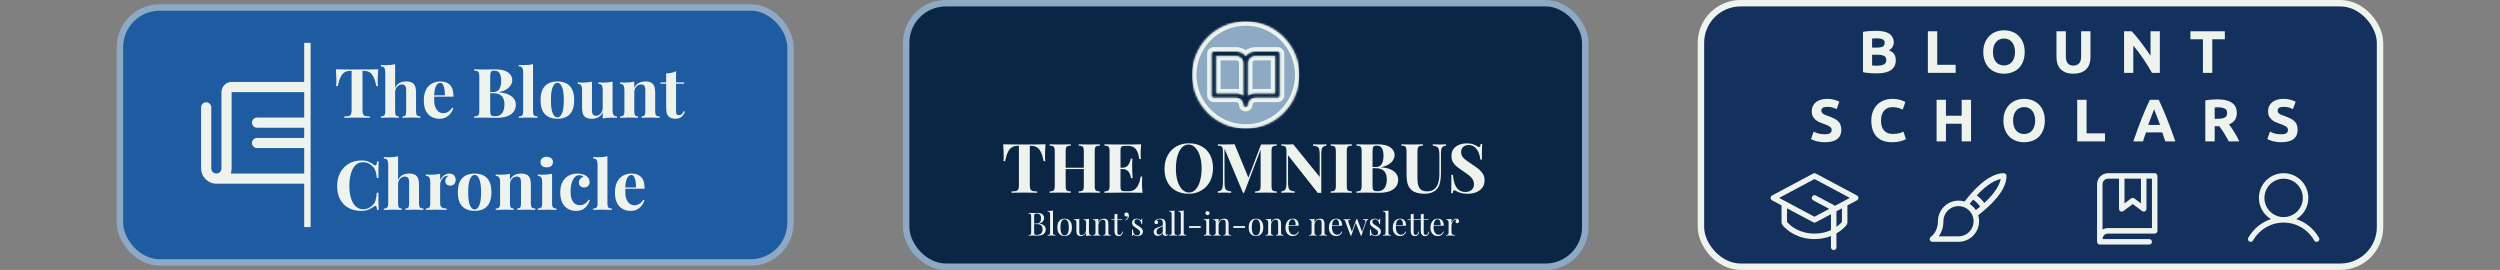 <svg width="1167" height="126" viewBox="0 0 1167 126" fill="none" xmlns="http://www.w3.org/2000/svg">
<rect x="0" y="0" width="1167" height="126" fill="#808080" stroke="none"/>
<rect x="56" y="3.5" width="313" height="119" rx="18.5" fill="#1E5BA1"/>
<rect x="56" y="3.5" width="313" height="119" rx="18.5" stroke="#8DA9C4" stroke-width="3"/>
<path d="M145 106V20H142V106H145Z" fill="#EEF4ED"/>
<path d="M176.544 32.344C176.459 33.432 176.395 34.478 176.352 35.48C176.331 36.483 176.32 37.251 176.32 37.784C176.32 38.254 176.331 38.702 176.352 39.128C176.373 39.555 176.395 39.918 176.416 40.216H175.68C175.339 38.424 174.901 37.006 174.368 35.96C173.856 34.915 173.237 34.179 172.512 33.752C171.787 33.304 170.933 33.08 169.952 33.08H169.216V51.352C169.216 52.206 169.301 52.846 169.472 53.272C169.664 53.699 170.005 53.987 170.496 54.136C170.987 54.264 171.701 54.339 172.64 54.36V55C171.979 54.979 171.093 54.958 169.984 54.936C168.896 54.915 167.755 54.904 166.56 54.904C165.387 54.904 164.277 54.915 163.232 54.936C162.187 54.958 161.344 54.979 160.704 55V54.36C161.664 54.339 162.389 54.264 162.88 54.136C163.371 53.987 163.701 53.699 163.872 53.272C164.043 52.846 164.128 52.206 164.128 51.352V33.08H163.424C162.443 33.08 161.589 33.304 160.864 33.752C160.139 34.179 159.52 34.915 159.008 35.96C158.496 36.984 158.048 38.403 157.664 40.216H156.928C156.971 39.918 156.992 39.555 156.992 39.128C157.013 38.702 157.024 38.254 157.024 37.784C157.024 37.251 157.003 36.483 156.96 35.48C156.939 34.478 156.885 33.432 156.8 32.344C157.781 32.366 158.848 32.387 160 32.408C161.173 32.43 162.347 32.44 163.52 32.44C164.693 32.44 165.749 32.44 166.688 32.44C167.648 32.44 168.704 32.44 169.856 32.44C171.029 32.44 172.203 32.43 173.376 32.408C174.549 32.387 175.605 32.366 176.544 32.344ZM184.452 29.976V40.984C184.985 39.875 185.7 39.107 186.595 38.68C187.513 38.232 188.537 38.008 189.668 38.008C190.585 38.008 191.321 38.126 191.876 38.36C192.43 38.574 192.868 38.872 193.188 39.256C193.55 39.662 193.806 40.184 193.956 40.824C194.126 41.464 194.212 42.328 194.212 43.416V52.024C194.212 52.92 194.361 53.528 194.66 53.848C194.98 54.168 195.513 54.328 196.26 54.328V55C195.854 54.979 195.236 54.958 194.404 54.936C193.593 54.894 192.804 54.872 192.036 54.872C191.204 54.872 190.393 54.894 189.604 54.936C188.836 54.958 188.26 54.979 187.876 55V54.328C188.516 54.328 188.964 54.168 189.22 53.848C189.476 53.528 189.604 52.92 189.604 52.024V42.072C189.604 41.539 189.55 41.08 189.444 40.696C189.337 40.291 189.134 39.982 188.836 39.768C188.558 39.534 188.153 39.416 187.62 39.416C187.044 39.416 186.51 39.576 186.02 39.896C185.55 40.195 185.166 40.622 184.868 41.176C184.59 41.731 184.452 42.371 184.452 43.096V52.024C184.452 52.92 184.58 53.528 184.836 53.848C185.092 54.168 185.54 54.328 186.18 54.328V55C185.796 54.979 185.23 54.958 184.484 54.936C183.737 54.894 182.98 54.872 182.212 54.872C181.38 54.872 180.537 54.894 179.684 54.936C178.852 54.958 178.222 54.979 177.796 55V54.328C178.542 54.328 179.065 54.168 179.364 53.848C179.684 53.528 179.844 52.92 179.844 52.024V33.816C179.844 32.856 179.694 32.152 179.396 31.704C179.118 31.235 178.585 31 177.796 31V30.328C178.478 30.392 179.14 30.424 179.78 30.424C180.654 30.424 181.486 30.392 182.276 30.328C183.065 30.243 183.79 30.126 184.452 29.976ZM205.68 38.008C207.558 38.008 209.03 38.563 210.096 39.672C211.163 40.782 211.696 42.595 211.696 45.112H201.168L201.104 44.504H207.664C207.686 43.459 207.622 42.499 207.472 41.624C207.323 40.728 207.088 40.014 206.768 39.48C206.448 38.947 206.022 38.68 205.488 38.68C204.742 38.68 204.102 39.15 203.568 40.088C203.056 41.027 202.747 42.584 202.64 44.76L202.736 44.952C202.715 45.208 202.694 45.475 202.672 45.752C202.672 46.03 202.672 46.318 202.672 46.616C202.672 48.088 202.875 49.283 203.28 50.2C203.707 51.118 204.24 51.79 204.88 52.216C205.52 52.622 206.171 52.824 206.832 52.824C207.28 52.824 207.739 52.76 208.208 52.632C208.699 52.483 209.19 52.227 209.68 51.864C210.171 51.48 210.63 50.947 211.056 50.264L211.632 50.456C211.376 51.267 210.971 52.056 210.416 52.824C209.862 53.592 209.158 54.222 208.304 54.712C207.451 55.203 206.427 55.448 205.232 55.448C203.782 55.448 202.502 55.139 201.392 54.52C200.283 53.902 199.408 52.963 198.768 51.704C198.15 50.446 197.84 48.846 197.84 46.904C197.84 44.92 198.171 43.267 198.832 41.944C199.515 40.622 200.443 39.64 201.616 39C202.811 38.339 204.166 38.008 205.68 38.008ZM221.338 32.344C221.893 32.366 222.618 32.387 223.514 32.408C224.41 32.43 225.306 32.44 226.202 32.44C227.226 32.44 228.218 32.43 229.178 32.408C230.138 32.387 230.821 32.376 231.226 32.376C233.871 32.376 235.845 32.846 237.146 33.784C238.469 34.723 239.13 35.928 239.13 37.4C239.13 38.147 238.906 38.904 238.458 39.672C238.01 40.44 237.317 41.123 236.378 41.72C235.439 42.318 234.223 42.755 232.73 43.032V43.096C234.735 43.246 236.325 43.608 237.498 44.184C238.671 44.76 239.514 45.454 240.026 46.264C240.538 47.075 240.794 47.918 240.794 48.792C240.794 50.136 240.442 51.267 239.738 52.184C239.034 53.102 238.021 53.806 236.698 54.296C235.375 54.766 233.797 55 231.962 55C231.45 55 230.714 54.99 229.754 54.968C228.794 54.926 227.631 54.904 226.266 54.904C225.327 54.904 224.41 54.915 223.514 54.936C222.618 54.936 221.893 54.958 221.338 55V54.36C222.021 54.318 222.533 54.232 222.874 54.104C223.215 53.976 223.439 53.72 223.546 53.336C223.674 52.952 223.738 52.376 223.738 51.608V35.736C223.738 34.947 223.674 34.371 223.546 34.008C223.439 33.624 223.205 33.368 222.842 33.24C222.501 33.091 221.999 33.006 221.338 32.984V32.344ZM230.81 32.984C229.978 32.984 229.434 33.166 229.178 33.528C228.943 33.891 228.826 34.627 228.826 35.736V51.608C228.826 52.355 228.879 52.92 228.986 53.304C229.114 53.688 229.327 53.944 229.626 54.072C229.946 54.2 230.415 54.264 231.034 54.264C232.57 54.264 233.69 53.784 234.394 52.824C235.119 51.843 235.482 50.456 235.482 48.664C235.482 47.022 235.066 45.752 234.234 44.856C233.423 43.96 232.069 43.512 230.17 43.512H227.45C227.45 43.512 227.45 43.427 227.45 43.256C227.45 43.064 227.45 42.968 227.45 42.968H230.202C231.205 42.968 231.973 42.734 232.506 42.264C233.039 41.774 233.413 41.134 233.626 40.344C233.839 39.534 233.946 38.67 233.946 37.752C233.946 36.174 233.701 34.99 233.21 34.2C232.719 33.39 231.919 32.984 230.81 32.984ZM248.827 29.944V52.024C248.827 52.92 248.977 53.528 249.275 53.848C249.595 54.168 250.129 54.328 250.875 54.328V55C250.47 54.979 249.862 54.958 249.051 54.936C248.241 54.894 247.419 54.872 246.587 54.872C245.755 54.872 244.913 54.894 244.059 54.936C243.227 54.958 242.598 54.979 242.171 55V54.328C242.918 54.328 243.441 54.168 243.739 53.848C244.059 53.528 244.219 52.92 244.219 52.024V33.784C244.219 32.824 244.07 32.12 243.771 31.672C243.494 31.203 242.961 30.968 242.171 30.968V30.296C242.854 30.36 243.515 30.392 244.155 30.392C245.03 30.392 245.862 30.36 246.651 30.296C247.441 30.211 248.166 30.094 248.827 29.944ZM260.18 38.008C261.738 38.008 263.103 38.296 264.276 38.872C265.45 39.448 266.367 40.376 267.028 41.656C267.69 42.936 268.02 44.632 268.02 46.744C268.02 48.856 267.69 50.552 267.028 51.832C266.367 53.091 265.45 54.008 264.276 54.584C263.103 55.16 261.738 55.448 260.18 55.448C258.666 55.448 257.311 55.16 256.116 54.584C254.943 54.008 254.015 53.091 253.332 51.832C252.671 50.552 252.34 48.856 252.34 46.744C252.34 44.632 252.671 42.936 253.332 41.656C254.015 40.376 254.943 39.448 256.116 38.872C257.311 38.296 258.666 38.008 260.18 38.008ZM260.18 38.648C259.327 38.648 258.612 39.288 258.036 40.568C257.46 41.827 257.172 43.886 257.172 46.744C257.172 49.603 257.46 51.662 258.036 52.92C258.612 54.179 259.327 54.808 260.18 54.808C261.055 54.808 261.77 54.179 262.324 52.92C262.9 51.662 263.188 49.603 263.188 46.744C263.188 43.886 262.9 41.827 262.324 40.568C261.77 39.288 261.055 38.648 260.18 38.648ZM285.954 38.104V51.512C285.954 52.472 286.103 53.187 286.402 53.656C286.701 54.104 287.234 54.328 288.002 54.328V55C287.341 54.936 286.679 54.904 286.018 54.904C285.122 54.904 284.29 54.936 283.522 55C282.754 55.064 282.029 55.182 281.346 55.352V52.472C280.834 53.539 280.119 54.307 279.202 54.776C278.306 55.224 277.303 55.448 276.194 55.448C275.298 55.448 274.573 55.331 274.018 55.096C273.463 54.862 273.026 54.563 272.706 54.2C272.343 53.795 272.087 53.262 271.938 52.6C271.789 51.939 271.714 51.086 271.714 50.04V41.944C271.714 40.984 271.565 40.28 271.266 39.832C270.989 39.363 270.455 39.128 269.666 39.128V38.456C270.349 38.52 271.01 38.552 271.65 38.552C272.546 38.552 273.378 38.52 274.146 38.456C274.935 38.371 275.661 38.254 276.322 38.104V51.352C276.322 51.886 276.365 52.355 276.45 52.76C276.557 53.166 276.749 53.486 277.026 53.72C277.303 53.934 277.709 54.04 278.242 54.04C278.818 54.04 279.33 53.88 279.778 53.56C280.247 53.24 280.621 52.803 280.898 52.248C281.197 51.672 281.346 51.032 281.346 50.328V41.944C281.346 40.984 281.197 40.28 280.898 39.832C280.621 39.363 280.087 39.128 279.298 39.128V38.456C279.981 38.52 280.642 38.552 281.282 38.552C282.178 38.552 283.01 38.52 283.778 38.456C284.567 38.371 285.293 38.254 285.954 38.104ZM301.328 38.008C302.224 38.008 302.95 38.126 303.504 38.36C304.08 38.574 304.528 38.872 304.848 39.256C305.19 39.662 305.435 40.184 305.584 40.824C305.755 41.464 305.84 42.328 305.84 43.416V52.024C305.84 52.92 305.99 53.528 306.288 53.848C306.608 54.168 307.142 54.328 307.888 54.328V55C307.483 54.979 306.875 54.958 306.064 54.936C305.254 54.894 304.454 54.872 303.664 54.872C302.854 54.872 302.054 54.894 301.264 54.936C300.496 54.958 299.91 54.979 299.504 55V54.328C300.144 54.328 300.592 54.168 300.848 53.848C301.104 53.528 301.232 52.92 301.232 52.024V42.072C301.232 41.539 301.179 41.08 301.072 40.696C300.966 40.291 300.774 39.982 300.496 39.768C300.219 39.534 299.803 39.416 299.248 39.416C298.672 39.416 298.139 39.576 297.648 39.896C297.179 40.216 296.795 40.664 296.496 41.24C296.219 41.795 296.08 42.424 296.08 43.128V52.024C296.08 52.92 296.208 53.528 296.464 53.848C296.742 54.168 297.19 54.328 297.808 54.328V55C297.424 54.979 296.859 54.958 296.112 54.936C295.387 54.894 294.63 54.872 293.84 54.872C293.03 54.872 292.198 54.894 291.344 54.936C290.491 54.958 289.851 54.979 289.424 55V54.328C290.171 54.328 290.694 54.168 290.992 53.848C291.312 53.528 291.472 52.92 291.472 52.024V41.944C291.472 40.984 291.323 40.28 291.024 39.832C290.747 39.363 290.214 39.128 289.424 39.128V38.456C290.107 38.52 290.768 38.552 291.408 38.552C292.304 38.552 293.136 38.52 293.904 38.456C294.694 38.371 295.419 38.254 296.08 38.104V40.984C296.614 39.896 297.339 39.128 298.256 38.68C299.174 38.232 300.198 38.008 301.328 38.008ZM315.577 33.208V38.456H319.353V39.096H315.577V52.024C315.577 52.664 315.694 53.123 315.929 53.4C316.163 53.656 316.515 53.784 316.985 53.784C317.369 53.784 317.753 53.646 318.137 53.368C318.521 53.07 318.862 52.568 319.161 51.864L319.705 52.152C319.363 53.112 318.841 53.902 318.137 54.52C317.454 55.139 316.515 55.448 315.321 55.448C314.617 55.448 313.998 55.352 313.465 55.16C312.931 54.99 312.483 54.723 312.121 54.36C311.651 53.891 311.342 53.315 311.193 52.632C311.043 51.928 310.969 51.022 310.969 49.912V39.096H308.28V38.456H310.969V34.232C311.865 34.232 312.686 34.158 313.433 34.008C314.201 33.838 314.915 33.571 315.577 33.208ZM168.704 74.896C170.112 74.896 171.264 75.11 172.16 75.536C173.077 75.942 173.888 76.422 174.592 76.976C175.019 77.296 175.339 77.339 175.552 77.104C175.787 76.848 175.947 76.262 176.032 75.344H176.768C176.725 76.176 176.693 77.19 176.672 78.384C176.651 79.558 176.64 81.126 176.64 83.088H175.904C175.797 82.107 175.659 81.275 175.488 80.592C175.317 79.888 175.083 79.27 174.784 78.736C174.485 78.203 174.059 77.723 173.504 77.296C172.971 76.763 172.352 76.368 171.648 76.112C170.944 75.856 170.208 75.728 169.44 75.728C168.288 75.728 167.307 76.038 166.496 76.656C165.685 77.254 165.024 78.075 164.512 79.12C164.021 80.166 163.659 81.35 163.424 82.672C163.189 83.974 163.072 85.328 163.072 86.736C163.072 88.166 163.189 89.542 163.424 90.864C163.68 92.166 164.064 93.328 164.576 94.352C165.109 95.376 165.792 96.187 166.624 96.784C167.456 97.382 168.437 97.68 169.568 97.68C170.272 97.68 170.976 97.552 171.68 97.296C172.405 97.019 173.024 96.624 173.536 96.112C174.368 95.472 174.933 94.683 175.232 93.744C175.531 92.784 175.755 91.515 175.904 89.936H176.64C176.64 91.963 176.651 93.606 176.672 94.864C176.693 96.102 176.725 97.147 176.768 98H176.032C175.947 97.083 175.797 96.507 175.584 96.272C175.392 96.038 175.061 96.07 174.592 96.368C173.803 96.923 172.96 97.414 172.064 97.84C171.189 98.246 170.059 98.448 168.672 98.448C166.411 98.448 164.427 97.99 162.72 97.072C161.035 96.155 159.723 94.832 158.784 93.104C157.845 91.376 157.376 89.296 157.376 86.864C157.376 84.475 157.856 82.384 158.816 80.592C159.797 78.8 161.131 77.403 162.816 76.4C164.523 75.398 166.485 74.896 168.704 74.896ZM185.827 72.976V83.984C186.36 82.875 187.075 82.107 187.97 81.68C188.888 81.232 189.912 81.008 191.043 81.008C191.96 81.008 192.696 81.126 193.251 81.36C193.805 81.574 194.243 81.872 194.562 82.256C194.925 82.662 195.181 83.184 195.331 83.824C195.501 84.464 195.587 85.328 195.587 86.416V95.024C195.587 95.92 195.736 96.528 196.035 96.848C196.355 97.168 196.888 97.328 197.635 97.328V98C197.229 97.979 196.611 97.958 195.779 97.936C194.968 97.894 194.179 97.872 193.411 97.872C192.579 97.872 191.768 97.894 190.979 97.936C190.211 97.958 189.635 97.979 189.251 98V97.328C189.891 97.328 190.339 97.168 190.595 96.848C190.851 96.528 190.979 95.92 190.979 95.024V85.072C190.979 84.539 190.925 84.08 190.819 83.696C190.712 83.291 190.509 82.982 190.211 82.768C189.933 82.534 189.528 82.416 188.995 82.416C188.419 82.416 187.885 82.576 187.395 82.896C186.925 83.195 186.541 83.622 186.243 84.176C185.965 84.731 185.827 85.371 185.827 86.096V95.024C185.827 95.92 185.955 96.528 186.211 96.848C186.467 97.168 186.915 97.328 187.555 97.328V98C187.171 97.979 186.605 97.958 185.859 97.936C185.112 97.894 184.355 97.872 183.587 97.872C182.755 97.872 181.912 97.894 181.059 97.936C180.227 97.958 179.597 97.979 179.171 98V97.328C179.917 97.328 180.44 97.168 180.739 96.848C181.059 96.528 181.219 95.92 181.219 95.024V76.816C181.219 75.856 181.069 75.152 180.771 74.704C180.493 74.235 179.96 74 179.171 74V73.328C179.853 73.392 180.515 73.424 181.155 73.424C182.029 73.424 182.861 73.392 183.651 73.328C184.44 73.243 185.165 73.126 185.827 72.976ZM209.807 81.008C210.49 81.008 211.045 81.158 211.471 81.456C211.898 81.734 212.207 82.096 212.399 82.544C212.613 82.992 212.719 83.462 212.719 83.952C212.719 84.742 212.485 85.392 212.015 85.904C211.567 86.395 210.97 86.64 210.223 86.64C209.477 86.64 208.89 86.459 208.463 86.096C208.058 85.712 207.855 85.211 207.855 84.592C207.855 83.995 207.983 83.504 208.239 83.12C208.517 82.715 208.858 82.374 209.263 82.096C208.965 82.011 208.666 82.022 208.367 82.128C207.962 82.192 207.578 82.363 207.215 82.64C206.853 82.896 206.543 83.227 206.287 83.632C206.031 84.016 205.829 84.443 205.679 84.912C205.53 85.36 205.455 85.798 205.455 86.224V94.704C205.455 95.728 205.701 96.422 206.191 96.784C206.703 97.147 207.461 97.328 208.463 97.328V98C207.973 97.979 207.258 97.958 206.319 97.936C205.381 97.894 204.399 97.872 203.375 97.872C202.522 97.872 201.658 97.894 200.783 97.936C199.909 97.958 199.247 97.979 198.799 98V97.328C199.546 97.328 200.069 97.168 200.367 96.848C200.687 96.528 200.847 95.92 200.847 95.024V84.944C200.847 83.984 200.698 83.28 200.399 82.832C200.122 82.363 199.589 82.128 198.799 82.128V81.456C199.482 81.52 200.143 81.552 200.783 81.552C201.679 81.552 202.511 81.52 203.279 81.456C204.069 81.371 204.794 81.254 205.455 81.104V84.08C205.711 83.504 206.053 82.982 206.479 82.512C206.906 82.043 207.397 81.68 207.951 81.424C208.506 81.147 209.125 81.008 209.807 81.008ZM221.555 81.008C223.113 81.008 224.478 81.296 225.651 81.872C226.825 82.448 227.742 83.376 228.403 84.656C229.065 85.936 229.395 87.632 229.395 89.744C229.395 91.856 229.065 93.552 228.403 94.832C227.742 96.091 226.825 97.008 225.651 97.584C224.478 98.16 223.113 98.448 221.555 98.448C220.041 98.448 218.686 98.16 217.491 97.584C216.318 97.008 215.39 96.091 214.707 94.832C214.046 93.552 213.715 91.856 213.715 89.744C213.715 87.632 214.046 85.936 214.707 84.656C215.39 83.376 216.318 82.448 217.491 81.872C218.686 81.296 220.041 81.008 221.555 81.008ZM221.555 81.648C220.702 81.648 219.987 82.288 219.411 83.568C218.835 84.827 218.547 86.886 218.547 89.744C218.547 92.603 218.835 94.662 219.411 95.92C219.987 97.179 220.702 97.808 221.555 97.808C222.43 97.808 223.145 97.179 223.699 95.92C224.275 94.662 224.563 92.603 224.563 89.744C224.563 86.886 224.275 84.827 223.699 83.568C223.145 82.288 222.43 81.648 221.555 81.648ZM243.297 81.008C244.193 81.008 244.918 81.126 245.473 81.36C246.049 81.574 246.497 81.872 246.817 82.256C247.158 82.662 247.404 83.184 247.553 83.824C247.724 84.464 247.809 85.328 247.809 86.416V95.024C247.809 95.92 247.958 96.528 248.257 96.848C248.577 97.168 249.11 97.328 249.857 97.328V98C249.452 97.979 248.844 97.958 248.033 97.936C247.222 97.894 246.422 97.872 245.633 97.872C244.822 97.872 244.022 97.894 243.233 97.936C242.465 97.958 241.878 97.979 241.473 98V97.328C242.113 97.328 242.561 97.168 242.817 96.848C243.073 96.528 243.201 95.92 243.201 95.024V85.072C243.201 84.539 243.148 84.08 243.041 83.696C242.934 83.291 242.742 82.982 242.465 82.768C242.188 82.534 241.772 82.416 241.217 82.416C240.641 82.416 240.108 82.576 239.617 82.896C239.148 83.216 238.764 83.664 238.465 84.24C238.188 84.795 238.049 85.424 238.049 86.128V95.024C238.049 95.92 238.177 96.528 238.433 96.848C238.71 97.168 239.158 97.328 239.777 97.328V98C239.393 97.979 238.828 97.958 238.081 97.936C237.356 97.894 236.598 97.872 235.809 97.872C234.998 97.872 234.166 97.894 233.313 97.936C232.46 97.958 231.82 97.979 231.393 98V97.328C232.14 97.328 232.662 97.168 232.961 96.848C233.281 96.528 233.441 95.92 233.441 95.024V84.944C233.441 83.984 233.292 83.28 232.993 82.832C232.716 82.363 232.182 82.128 231.393 82.128V81.456C232.076 81.52 232.737 81.552 233.377 81.552C234.273 81.552 235.105 81.52 235.873 81.456C236.662 81.371 237.388 81.254 238.049 81.104V83.984C238.582 82.896 239.308 82.128 240.225 81.68C241.142 81.232 242.166 81.008 243.297 81.008ZM255.209 73.2C256.105 73.2 256.809 73.424 257.321 73.872C257.855 74.299 258.121 74.896 258.121 75.664C258.121 76.432 257.855 77.04 257.321 77.488C256.809 77.915 256.105 78.128 255.209 78.128C254.313 78.128 253.599 77.915 253.065 77.488C252.553 77.04 252.297 76.432 252.297 75.664C252.297 74.896 252.553 74.299 253.065 73.872C253.599 73.424 254.313 73.2 255.209 73.2ZM257.705 81.104V95.024C257.705 95.92 257.855 96.528 258.153 96.848C258.473 97.168 259.007 97.328 259.753 97.328V98C259.369 97.979 258.772 97.958 257.961 97.936C257.151 97.894 256.329 97.872 255.497 97.872C254.665 97.872 253.823 97.894 252.969 97.936C252.116 97.958 251.476 97.979 251.049 98V97.328C251.796 97.328 252.319 97.168 252.617 96.848C252.937 96.528 253.097 95.92 253.097 95.024V84.944C253.097 83.984 252.948 83.28 252.649 82.832C252.372 82.363 251.839 82.128 251.049 82.128V81.456C251.732 81.52 252.393 81.552 253.033 81.552C253.929 81.552 254.761 81.52 255.529 81.456C256.319 81.371 257.044 81.254 257.705 81.104ZM269.463 81.008C270.295 81.008 271.052 81.104 271.735 81.296C272.439 81.467 273.015 81.691 273.463 81.968C274.018 82.31 274.444 82.736 274.743 83.248C275.063 83.739 275.223 84.315 275.223 84.976C275.223 85.723 274.988 86.342 274.519 86.832C274.05 87.302 273.442 87.536 272.695 87.536C271.948 87.536 271.351 87.323 270.903 86.896C270.455 86.47 270.231 85.894 270.231 85.168C270.231 84.486 270.444 83.92 270.871 83.472C271.298 83.003 271.788 82.694 272.343 82.544C272.172 82.331 271.916 82.15 271.575 82C271.234 81.851 270.85 81.776 270.423 81.776C269.762 81.776 269.175 81.968 268.663 82.352C268.172 82.736 267.756 83.27 267.415 83.952C267.074 84.635 266.807 85.435 266.615 86.352C266.444 87.27 266.359 88.272 266.359 89.36C266.359 91.003 266.562 92.294 266.967 93.232C267.394 94.171 267.927 94.832 268.567 95.216C269.228 95.6 269.911 95.792 270.615 95.792C271.02 95.792 271.458 95.728 271.927 95.6C272.418 95.472 272.908 95.216 273.399 94.832C273.911 94.448 274.38 93.904 274.807 93.2L275.351 93.392C275.116 94.182 274.732 94.971 274.199 95.76C273.666 96.55 272.972 97.2 272.119 97.712C271.266 98.203 270.22 98.448 268.983 98.448C267.596 98.448 266.338 98.15 265.207 97.552C264.098 96.934 263.202 95.995 262.519 94.736C261.858 93.456 261.527 91.814 261.527 89.808C261.527 87.888 261.868 86.278 262.551 84.976C263.255 83.654 264.204 82.662 265.399 82C266.594 81.339 267.948 81.008 269.463 81.008ZM283.546 72.944V95.024C283.546 95.92 283.695 96.528 283.994 96.848C284.314 97.168 284.847 97.328 285.594 97.328V98C285.189 97.979 284.581 97.958 283.77 97.936C282.959 97.894 282.138 97.872 281.306 97.872C280.474 97.872 279.631 97.894 278.778 97.936C277.946 97.958 277.317 97.979 276.89 98V97.328C277.637 97.328 278.159 97.168 278.458 96.848C278.778 96.528 278.938 95.92 278.938 95.024V76.784C278.938 75.824 278.789 75.12 278.49 74.672C278.213 74.203 277.679 73.968 276.89 73.968V73.296C277.573 73.36 278.234 73.392 278.874 73.392C279.749 73.392 280.581 73.36 281.37 73.296C282.159 73.211 282.885 73.094 283.546 72.944ZM294.899 81.008C296.776 81.008 298.248 81.563 299.315 82.672C300.382 83.782 300.915 85.595 300.915 88.112H290.387L290.323 87.504H296.883C296.904 86.459 296.84 85.499 296.691 84.624C296.542 83.728 296.307 83.014 295.987 82.48C295.667 81.947 295.24 81.68 294.707 81.68C293.96 81.68 293.32 82.15 292.787 83.088C292.275 84.027 291.966 85.584 291.859 87.76L291.955 87.952C291.934 88.208 291.912 88.475 291.891 88.752C291.891 89.03 291.891 89.318 291.891 89.616C291.891 91.088 292.094 92.283 292.499 93.2C292.926 94.118 293.459 94.79 294.099 95.216C294.739 95.622 295.39 95.824 296.051 95.824C296.499 95.824 296.958 95.76 297.427 95.632C297.918 95.483 298.408 95.227 298.899 94.864C299.39 94.48 299.848 93.947 300.275 93.264L300.851 93.456C300.595 94.267 300.19 95.056 299.635 95.824C299.08 96.592 298.376 97.222 297.523 97.712C296.67 98.203 295.646 98.448 294.451 98.448C293 98.448 291.72 98.139 290.611 97.52C289.502 96.902 288.627 95.963 287.987 94.704C287.368 93.446 287.059 91.846 287.059 89.904C287.059 87.92 287.39 86.267 288.051 84.944C288.734 83.622 289.662 82.64 290.835 82C292.03 81.339 293.384 81.008 294.899 81.008Z" fill="#EEF4ED"/>
<g clip-path="url(#clip0_969_14139)">
<path d="M117.625 57.25C117.625 56.62 117.875 56.016 118.321 55.571C118.766 55.126 119.37 54.875 120 54.875H143.75C144.38 54.875 144.984 55.126 145.429 55.571C145.875 56.016 146.125 56.62 146.125 57.25C146.125 57.88 145.875 58.484 145.429 58.93C144.984 59.375 144.38 59.625 143.75 59.625H120C119.37 59.625 118.766 59.375 118.321 58.93C117.875 58.484 117.625 57.88 117.625 57.25ZM120 69.125H143.75C144.38 69.125 144.984 68.875 145.429 68.43C145.875 67.984 146.125 67.38 146.125 66.75C146.125 66.12 145.875 65.516 145.429 65.071C144.984 64.626 144.38 64.375 143.75 64.375H120C119.37 64.375 118.766 64.626 118.321 65.071C117.875 65.516 117.625 66.12 117.625 66.75C117.625 67.38 117.875 67.984 118.321 68.43C118.766 68.875 119.37 69.125 120 69.125ZM160.375 43V78.625C160.375 80.515 159.624 82.327 158.288 83.663C156.952 85 155.14 85.75 153.25 85.75H101C99.116 85.75 97.309 85.004 95.973 83.675C94.638 82.346 93.884 80.542 93.875 78.658V50.125C93.875 49.495 94.125 48.891 94.571 48.446C95.016 48.001 95.62 47.75 96.25 47.75C96.88 47.75 97.484 48.001 97.929 48.446C98.375 48.891 98.625 49.495 98.625 50.125V78.625C98.625 79.255 98.875 79.859 99.321 80.305C99.766 80.75 100.37 81 101 81C101.63 81 102.234 80.75 102.679 80.305C103.125 79.859 103.375 79.255 103.375 78.625V43C103.375 41.74 103.875 40.532 104.766 39.642C105.657 38.751 106.865 38.25 108.125 38.25H155.625C156.885 38.25 158.093 38.751 158.984 39.642C159.875 40.532 160.375 41.74 160.375 43ZM155.625 43H108.125V78.625C108.126 79.434 107.989 80.238 107.718 81H153.25C153.88 81 154.484 80.75 154.929 80.305C155.375 79.859 155.625 79.255 155.625 78.625V43Z" fill="#EEF4ED"/>
</g>
<rect x="423" y="1.5" width="317" height="123" rx="18.5" fill="#0B2545"/>
<rect x="423" y="1.5" width="317" height="123" rx="18.5" stroke="#8DA9C4" stroke-width="3"/>
<path d="M488.044 67.344C487.959 68.432 487.895 69.478 487.852 70.48C487.831 71.483 487.82 72.251 487.82 72.784C487.82 73.254 487.831 73.702 487.852 74.128C487.873 74.555 487.895 74.918 487.916 75.216H487.18C486.839 73.424 486.401 72.006 485.868 70.96C485.356 69.915 484.737 69.179 484.012 68.752C483.287 68.304 482.433 68.08 481.452 68.08H480.716V86.352C480.716 87.206 480.801 87.846 480.972 88.272C481.164 88.699 481.505 88.987 481.996 89.136C482.487 89.264 483.201 89.339 484.14 89.36V90C483.479 89.979 482.593 89.958 481.484 89.936C480.396 89.915 479.255 89.904 478.06 89.904C476.887 89.904 475.777 89.915 474.732 89.936C473.687 89.958 472.844 89.979 472.204 90V89.36C473.164 89.339 473.889 89.264 474.38 89.136C474.871 88.987 475.201 88.699 475.372 88.272C475.543 87.846 475.628 87.206 475.628 86.352V68.08H474.924C473.943 68.08 473.089 68.304 472.364 68.752C471.639 69.179 471.02 69.915 470.508 70.96C469.996 71.984 469.548 73.403 469.164 75.216H468.428C468.471 74.918 468.492 74.555 468.492 74.128C468.513 73.702 468.524 73.254 468.524 72.784C468.524 72.251 468.503 71.483 468.46 70.48C468.439 69.478 468.385 68.432 468.3 67.344C469.281 67.366 470.348 67.387 471.5 67.408C472.673 67.43 473.847 67.44 475.02 67.44C476.193 67.44 477.249 67.44 478.188 67.44C479.148 67.44 480.204 67.44 481.356 67.44C482.529 67.44 483.703 67.43 484.876 67.408C486.049 67.387 487.105 67.366 488.044 67.344ZM503.531 90V89.36C504.214 89.318 504.726 89.232 505.067 89.104C505.408 88.976 505.632 88.72 505.739 88.336C505.867 87.952 505.931 87.376 505.931 86.608V70.736C505.931 69.947 505.867 69.371 505.739 69.008C505.632 68.624 505.398 68.368 505.035 68.24C504.694 68.091 504.192 68.006 503.531 67.984V67.344C504.107 67.366 504.854 67.387 505.771 67.408C506.71 67.43 507.638 67.44 508.555 67.44C509.536 67.44 510.454 67.43 511.307 67.408C512.182 67.387 512.886 67.366 513.419 67.344V67.984C512.736 68.006 512.214 68.091 511.851 68.24C511.51 68.368 511.286 68.624 511.179 69.008C511.072 69.371 511.019 69.947 511.019 70.736V86.608C511.019 87.376 511.072 87.952 511.179 88.336C511.307 88.72 511.542 88.976 511.883 89.104C512.224 89.232 512.736 89.318 513.419 89.36V90C512.886 89.958 512.182 89.936 511.307 89.936C510.454 89.915 509.536 89.904 508.555 89.904C507.638 89.904 506.71 89.915 505.771 89.936C504.854 89.936 504.107 89.958 503.531 90ZM489.963 90V89.36C490.646 89.318 491.158 89.232 491.499 89.104C491.84 88.976 492.064 88.72 492.171 88.336C492.299 87.952 492.363 87.376 492.363 86.608V70.736C492.363 69.947 492.299 69.371 492.171 69.008C492.064 68.624 491.83 68.368 491.467 68.24C491.126 68.091 490.624 68.006 489.963 67.984V67.344C490.518 67.366 491.232 67.387 492.107 67.408C493.003 67.43 493.974 67.44 495.019 67.44C495.915 67.44 496.8 67.43 497.675 67.408C498.55 67.387 499.275 67.366 499.851 67.344V67.984C499.168 68.006 498.646 68.091 498.283 68.24C497.942 68.368 497.718 68.624 497.611 69.008C497.504 69.371 497.451 69.947 497.451 70.736V86.608C497.451 87.376 497.504 87.952 497.611 88.336C497.739 88.72 497.974 88.976 498.315 89.104C498.656 89.232 499.168 89.318 499.851 89.36V90C499.275 89.958 498.55 89.936 497.675 89.936C496.8 89.915 495.915 89.904 495.019 89.904C493.974 89.904 493.003 89.915 492.107 89.936C491.232 89.936 490.518 89.958 489.963 90ZM495.371 78.928V78.288H508.011V78.928H495.371ZM532.677 67.344C532.591 68.283 532.527 69.19 532.485 70.064C532.463 70.939 532.453 71.611 532.453 72.08C532.453 72.507 532.463 72.912 532.485 73.296C532.506 73.68 532.527 74 532.549 74.256H531.813C531.599 72.699 531.269 71.472 530.821 70.576C530.373 69.659 529.786 69.019 529.061 68.656C528.357 68.272 527.525 68.08 526.565 68.08H525.253C524.634 68.08 524.165 68.134 523.845 68.24C523.525 68.347 523.311 68.56 523.205 68.88C523.098 69.2 523.045 69.691 523.045 70.352V86.992C523.045 87.654 523.098 88.144 523.205 88.464C523.311 88.784 523.525 88.998 523.845 89.104C524.165 89.211 524.634 89.264 525.253 89.264H526.821C527.781 89.264 528.623 89.062 529.349 88.656C530.095 88.23 530.725 87.515 531.237 86.512C531.77 85.51 532.175 84.155 532.453 82.448H533.189C533.125 83.131 533.093 84.027 533.093 85.136C533.093 85.627 533.103 86.32 533.125 87.216C533.146 88.112 533.21 89.04 533.317 90C532.229 89.958 531.002 89.936 529.637 89.936C528.271 89.915 527.055 89.904 525.989 89.904C525.455 89.904 524.773 89.904 523.941 89.904C523.109 89.904 522.213 89.915 521.253 89.936C520.293 89.936 519.322 89.947 518.341 89.968C517.359 89.968 516.431 89.979 515.557 90V89.36C516.239 89.318 516.751 89.232 517.093 89.104C517.434 88.976 517.658 88.72 517.765 88.336C517.893 87.952 517.957 87.376 517.957 86.608V70.736C517.957 69.947 517.893 69.371 517.765 69.008C517.658 68.624 517.423 68.368 517.061 68.24C516.719 68.091 516.218 68.006 515.557 67.984V67.344C516.431 67.366 517.359 67.387 518.341 67.408C519.322 67.408 520.293 67.419 521.253 67.44C522.213 67.44 523.109 67.44 523.941 67.44C524.773 67.44 525.455 67.44 525.989 67.44C526.97 67.44 528.079 67.44 529.317 67.44C530.575 67.419 531.695 67.387 532.677 67.344ZM527.685 78.288C527.685 78.288 527.685 78.395 527.685 78.608C527.685 78.822 527.685 78.928 527.685 78.928H522.085C522.085 78.928 522.085 78.822 522.085 78.608C522.085 78.395 522.085 78.288 522.085 78.288H527.685ZM528.613 74.064C528.527 75.28 528.485 76.208 528.485 76.848C528.506 77.488 528.517 78.075 528.517 78.608C528.517 79.142 528.527 79.728 528.549 80.368C528.57 81.008 528.623 81.936 528.709 83.152H527.973C527.866 82.406 527.663 81.712 527.365 81.072C527.087 80.432 526.682 79.92 526.149 79.536C525.615 79.131 524.922 78.928 524.069 78.928V78.288C524.709 78.288 525.253 78.16 525.701 77.904C526.149 77.627 526.511 77.275 526.789 76.848C527.087 76.4 527.322 75.931 527.493 75.44C527.663 74.95 527.791 74.491 527.877 74.064H528.613ZM554.923 66.896C557.184 66.896 559.157 67.355 560.843 68.272C562.549 69.19 563.872 70.512 564.811 72.24C565.749 73.947 566.219 76.027 566.219 78.48C566.219 80.87 565.739 82.96 564.779 84.752C563.819 86.544 562.475 87.942 560.747 88.944C559.04 89.947 557.088 90.448 554.891 90.448C552.629 90.448 550.645 89.99 548.939 89.072C547.253 88.155 545.941 86.832 545.003 85.104C544.064 83.376 543.595 81.296 543.595 78.864C543.595 76.475 544.075 74.384 545.035 72.592C546.016 70.8 547.349 69.403 549.035 68.4C550.741 67.398 552.704 66.896 554.923 66.896ZM554.795 67.472C553.6 67.472 552.555 67.952 551.659 68.912C550.784 69.872 550.101 71.195 549.611 72.88C549.141 74.566 548.907 76.518 548.907 78.736C548.907 80.998 549.173 82.971 549.707 84.656C550.261 86.32 550.997 87.611 551.915 88.528C552.853 89.424 553.888 89.872 555.019 89.872C556.213 89.872 557.248 89.392 558.123 88.432C559.019 87.472 559.701 86.15 560.171 84.464C560.661 82.758 560.907 80.806 560.907 78.608C560.907 76.326 560.629 74.352 560.075 72.688C559.541 71.024 558.805 69.744 557.867 68.848C556.949 67.931 555.925 67.472 554.795 67.472ZM595.952 67.344V67.984C595.269 68.006 594.757 68.091 594.416 68.24C594.074 68.368 593.84 68.624 593.712 69.008C593.605 69.371 593.552 69.947 593.552 70.736V86.608C593.552 87.376 593.605 87.952 593.712 88.336C593.84 88.72 594.074 88.976 594.416 89.104C594.757 89.232 595.269 89.318 595.952 89.36V90C595.354 89.958 594.597 89.936 593.68 89.936C592.784 89.915 591.866 89.904 590.928 89.904C589.904 89.904 588.944 89.915 588.048 89.936C587.152 89.936 586.426 89.958 585.872 90V89.36C586.597 89.318 587.141 89.232 587.504 89.104C587.888 88.976 588.144 88.72 588.272 88.336C588.4 87.952 588.464 87.376 588.464 86.608V69.296H588.688L580.752 90.032H580.24L571.6 69.424V84.752C571.6 85.926 571.664 86.832 571.792 87.472C571.92 88.091 572.197 88.539 572.624 88.816C573.072 89.072 573.765 89.254 574.704 89.36V90C574.298 89.958 573.765 89.936 573.104 89.936C572.442 89.915 571.824 89.904 571.248 89.904C570.757 89.904 570.256 89.915 569.744 89.936C569.232 89.936 568.805 89.958 568.464 90V89.36C569.146 89.254 569.658 89.072 570 88.816C570.341 88.56 570.565 88.144 570.672 87.568C570.8 86.971 570.864 86.16 570.864 85.136V70.736C570.864 69.947 570.8 69.371 570.672 69.008C570.565 68.624 570.33 68.368 569.968 68.24C569.626 68.091 569.125 68.006 568.464 67.984V67.344C568.805 67.366 569.232 67.387 569.744 67.408C570.256 67.43 570.757 67.44 571.248 67.44C572.165 67.44 573.061 67.43 573.936 67.408C574.832 67.387 575.621 67.366 576.304 67.344L583.024 83.568L582.224 84.304L588.656 67.44C589.018 67.44 589.392 67.44 589.776 67.44C590.16 67.44 590.544 67.44 590.928 67.44C591.866 67.44 592.784 67.43 593.68 67.408C594.597 67.387 595.354 67.366 595.952 67.344ZM619.176 67.344V67.984C618.493 68.07 617.981 68.251 617.64 68.528C617.299 68.784 617.064 69.2 616.936 69.776C616.829 70.352 616.776 71.163 616.776 72.208V90.064C616.52 90.043 616.253 90.032 615.976 90.032C615.72 90.032 615.443 90.043 615.144 90.064L601.256 72.464V84.752C601.256 85.926 601.32 86.832 601.448 87.472C601.576 88.091 601.853 88.539 602.28 88.816C602.728 89.072 603.421 89.254 604.36 89.36V90C603.955 89.958 603.421 89.936 602.76 89.936C602.099 89.915 601.48 89.904 600.904 89.904C600.413 89.904 599.912 89.915 599.4 89.936C598.888 89.936 598.461 89.958 598.12 90V89.36C598.803 89.254 599.315 89.072 599.656 88.816C599.997 88.56 600.221 88.144 600.328 87.568C600.456 86.971 600.52 86.16 600.52 85.136V70.736C600.52 69.947 600.456 69.371 600.328 69.008C600.221 68.624 599.987 68.368 599.624 68.24C599.283 68.091 598.781 68.006 598.12 67.984V67.344C598.461 67.366 598.888 67.387 599.4 67.408C599.912 67.43 600.413 67.44 600.904 67.44C601.416 67.44 601.907 67.43 602.376 67.408C602.845 67.387 603.272 67.366 603.656 67.344L616.04 82.608V72.592C616.04 71.419 615.976 70.523 615.848 69.904C615.72 69.264 615.432 68.806 614.984 68.528C614.557 68.251 613.875 68.07 612.936 67.984V67.344C613.341 67.366 613.875 67.387 614.536 67.408C615.197 67.43 615.816 67.44 616.392 67.44C616.904 67.44 617.405 67.43 617.896 67.408C618.408 67.387 618.835 67.366 619.176 67.344ZM631.07 67.344V67.984C630.387 68.006 629.864 68.091 629.502 68.24C629.16 68.368 628.936 68.624 628.83 69.008C628.723 69.371 628.67 69.947 628.67 70.736V86.608C628.67 87.376 628.723 87.952 628.83 88.336C628.958 88.72 629.192 88.976 629.534 89.104C629.875 89.232 630.387 89.318 631.07 89.36V90C630.494 89.958 629.768 89.936 628.894 89.936C628.019 89.915 627.134 89.904 626.238 89.904C625.192 89.904 624.222 89.915 623.326 89.936C622.451 89.936 621.736 89.958 621.182 90V89.36C621.864 89.318 622.376 89.232 622.718 89.104C623.059 88.976 623.283 88.72 623.39 88.336C623.518 87.952 623.582 87.376 623.582 86.608V70.736C623.582 69.947 623.518 69.371 623.39 69.008C623.283 68.624 623.048 68.368 622.686 68.24C622.344 68.091 621.843 68.006 621.182 67.984V67.344C621.736 67.366 622.451 67.387 623.326 67.408C624.222 67.43 625.192 67.44 626.238 67.44C627.134 67.44 628.019 67.43 628.894 67.408C629.768 67.387 630.494 67.366 631.07 67.344ZM633.213 67.344C633.768 67.366 634.493 67.387 635.389 67.408C636.285 67.43 637.181 67.44 638.077 67.44C639.101 67.44 640.093 67.43 641.053 67.408C642.013 67.387 642.696 67.376 643.101 67.376C645.746 67.376 647.72 67.846 649.021 68.784C650.344 69.723 651.005 70.928 651.005 72.4C651.005 73.147 650.781 73.904 650.333 74.672C649.885 75.44 649.192 76.123 648.253 76.72C647.314 77.318 646.098 77.755 644.605 78.032V78.096C646.61 78.246 648.2 78.608 649.373 79.184C650.546 79.76 651.389 80.454 651.901 81.264C652.413 82.075 652.669 82.918 652.669 83.792C652.669 85.136 652.317 86.267 651.613 87.184C650.909 88.102 649.896 88.806 648.573 89.296C647.25 89.766 645.672 90 643.837 90C643.325 90 642.589 89.99 641.629 89.968C640.669 89.926 639.506 89.904 638.141 89.904C637.202 89.904 636.285 89.915 635.389 89.936C634.493 89.936 633.768 89.958 633.213 90V89.36C633.896 89.318 634.408 89.232 634.749 89.104C635.09 88.976 635.314 88.72 635.421 88.336C635.549 87.952 635.613 87.376 635.613 86.608V70.736C635.613 69.947 635.549 69.371 635.421 69.008C635.314 68.624 635.08 68.368 634.717 68.24C634.376 68.091 633.874 68.006 633.213 67.984V67.344ZM642.685 67.984C641.853 67.984 641.309 68.166 641.053 68.528C640.818 68.891 640.701 69.627 640.701 70.736V86.608C640.701 87.355 640.754 87.92 640.861 88.304C640.989 88.688 641.202 88.944 641.501 89.072C641.821 89.2 642.29 89.264 642.909 89.264C644.445 89.264 645.565 88.784 646.269 87.824C646.994 86.843 647.357 85.456 647.357 83.664C647.357 82.022 646.941 80.752 646.109 79.856C645.298 78.96 643.944 78.512 642.045 78.512H639.325C639.325 78.512 639.325 78.427 639.325 78.256C639.325 78.064 639.325 77.968 639.325 77.968H642.077C643.08 77.968 643.848 77.734 644.381 77.264C644.914 76.774 645.288 76.134 645.501 75.344C645.714 74.534 645.821 73.67 645.821 72.752C645.821 71.174 645.576 69.99 645.085 69.2C644.594 68.39 643.794 67.984 642.685 67.984ZM675.035 67.344V67.984C674.352 68.07 673.829 68.251 673.467 68.528C673.125 68.784 672.901 69.2 672.795 69.776C672.688 70.352 672.635 71.163 672.635 72.208V80.688C672.635 82.075 672.539 83.344 672.347 84.496C672.155 85.648 671.813 86.64 671.323 87.472C670.768 88.39 669.957 89.115 668.891 89.648C667.824 90.182 666.469 90.448 664.827 90.448C663.845 90.448 662.843 90.331 661.819 90.096C660.795 89.883 659.877 89.467 659.067 88.848C658.384 88.272 657.861 87.622 657.499 86.896C657.136 86.171 656.891 85.318 656.763 84.336C656.635 83.334 656.571 82.15 656.571 80.784V70.736C656.571 69.947 656.507 69.371 656.379 69.008C656.272 68.624 656.048 68.368 655.707 68.24C655.365 68.091 654.853 68.006 654.171 67.984V67.344C654.704 67.366 655.419 67.387 656.315 67.408C657.232 67.43 658.181 67.44 659.163 67.44C660.144 67.44 661.083 67.43 661.979 67.408C662.896 67.387 663.653 67.366 664.251 67.344V67.984C663.525 68.006 662.971 68.091 662.587 68.24C662.224 68.368 661.979 68.624 661.851 69.008C661.723 69.371 661.659 69.947 661.659 70.736V82.8C661.659 83.867 661.723 84.816 661.851 85.648C662 86.459 662.235 87.142 662.555 87.696C662.896 88.23 663.355 88.635 663.931 88.912C664.507 89.19 665.221 89.328 666.075 89.328C667.568 89.328 668.731 88.976 669.562 88.272C670.416 87.568 671.013 86.598 671.355 85.36C671.717 84.102 671.899 82.662 671.899 81.04V72.592C671.899 71.419 671.824 70.523 671.675 69.904C671.525 69.264 671.227 68.806 670.779 68.528C670.352 68.251 669.691 68.07 668.795 67.984V67.344C669.2 67.366 669.733 67.387 670.395 67.408C671.056 67.43 671.675 67.44 672.251 67.44C672.763 67.44 673.264 67.43 673.755 67.408C674.267 67.387 674.693 67.366 675.035 67.344ZM684.713 66.928C685.972 66.928 686.942 67.067 687.625 67.344C688.308 67.6 688.894 67.878 689.385 68.176C689.641 68.326 689.844 68.443 689.993 68.528C690.164 68.592 690.324 68.624 690.473 68.624C690.686 68.624 690.836 68.507 690.921 68.272C691.028 68.038 691.113 67.686 691.177 67.216H691.913C691.892 67.622 691.86 68.112 691.817 68.688C691.796 69.243 691.774 69.979 691.753 70.896C691.753 71.814 691.753 73.019 691.753 74.512H691.017C690.932 73.403 690.676 72.326 690.249 71.28C689.822 70.235 689.214 69.382 688.425 68.72C687.657 68.038 686.708 67.696 685.577 67.696C684.553 67.696 683.71 67.984 683.049 68.56C682.388 69.136 682.057 69.936 682.057 70.96C682.057 71.814 682.27 72.55 682.697 73.168C683.124 73.766 683.742 74.352 684.553 74.928C685.385 75.504 686.388 76.198 687.561 77.008C688.585 77.67 689.502 78.331 690.313 78.992C691.124 79.654 691.774 80.4 692.265 81.232C692.756 82.064 693.001 83.056 693.001 84.208C693.001 85.616 692.628 86.779 691.881 87.696C691.156 88.614 690.196 89.307 689.001 89.776C687.806 90.224 686.494 90.448 685.065 90.448C683.742 90.448 682.686 90.32 681.897 90.064C681.108 89.808 680.446 89.542 679.913 89.264C679.444 88.966 679.081 88.816 678.825 88.816C678.612 88.816 678.452 88.934 678.345 89.168C678.26 89.403 678.185 89.755 678.121 90.224H677.385C677.428 89.712 677.449 89.115 677.449 88.432C677.47 87.75 677.481 86.864 677.481 85.776C677.502 84.667 677.513 83.27 677.513 81.584H678.249C678.334 82.992 678.569 84.315 678.953 85.552C679.358 86.768 679.966 87.75 680.777 88.496C681.609 89.243 682.708 89.616 684.073 89.616C684.82 89.616 685.481 89.488 686.057 89.232C686.654 88.955 687.134 88.55 687.497 88.016C687.86 87.483 688.041 86.822 688.041 86.032C688.041 85.136 687.828 84.358 687.401 83.696C686.996 83.035 686.43 82.416 685.705 81.84C685.001 81.264 684.18 80.678 683.241 80.08C682.238 79.419 681.3 78.758 680.425 78.096C679.55 77.435 678.846 76.678 678.313 75.824C677.801 74.971 677.545 73.958 677.545 72.784C677.545 71.44 677.876 70.342 678.537 69.488C679.22 68.614 680.105 67.974 681.193 67.568C682.302 67.142 683.476 66.928 684.713 66.928Z" fill="#EEF4ED"/>
<path d="M480.13 99.38C480.34 99.39 480.615 99.4 480.955 99.41C481.295 99.42 481.63 99.425 481.96 99.425C482.43 99.425 482.88 99.42 483.31 99.41C483.74 99.4 484.045 99.395 484.225 99.395C485.275 99.395 486.065 99.615 486.595 100.055C487.125 100.495 487.39 101.06 487.39 101.75C487.39 102.1 487.315 102.445 487.165 102.785C487.025 103.115 486.785 103.42 486.445 103.7C486.115 103.97 485.67 104.19 485.11 104.36V104.39C485.9 104.49 486.515 104.68 486.955 104.96C487.405 105.23 487.72 105.55 487.9 105.92C488.08 106.29 488.17 106.68 488.17 107.09C488.17 107.66 488.025 108.165 487.735 108.605C487.455 109.035 487.045 109.375 486.505 109.625C485.965 109.875 485.32 110 484.57 110C484.35 110 484.02 109.995 483.58 109.985C483.14 109.965 482.61 109.955 481.99 109.955C481.64 109.955 481.295 109.96 480.955 109.97C480.615 109.97 480.34 109.98 480.13 110V109.7C480.47 109.68 480.725 109.64 480.895 109.58C481.075 109.52 481.195 109.4 481.255 109.22C481.315 109.04 481.345 108.77 481.345 108.41V100.97C481.345 100.6 481.315 100.33 481.255 100.16C481.195 99.98 481.075 99.86 480.895 99.8C480.725 99.73 480.47 99.69 480.13 99.68V99.38ZM483.85 99.68C483.39 99.68 483.09 99.765 482.95 99.935C482.81 100.105 482.74 100.45 482.74 100.97V108.41C482.74 108.76 482.77 109.025 482.83 109.205C482.89 109.385 483 109.505 483.16 109.565C483.32 109.625 483.555 109.655 483.865 109.655C484.845 109.655 485.555 109.43 485.995 108.98C486.445 108.52 486.67 107.87 486.67 107.03C486.67 106.26 486.46 105.665 486.04 105.245C485.63 104.825 484.95 104.615 484 104.615H482.455C482.455 104.615 482.455 104.575 482.455 104.495C482.455 104.405 482.455 104.36 482.455 104.36H483.745C484.335 104.36 484.79 104.25 485.11 104.03C485.43 103.8 485.65 103.5 485.77 103.13C485.89 102.75 485.95 102.345 485.95 101.915C485.95 101.175 485.785 100.62 485.455 100.25C485.135 99.87 484.6 99.68 483.85 99.68ZM491.534 98.24V108.605C491.534 109.025 491.619 109.31 491.789 109.46C491.969 109.61 492.264 109.685 492.674 109.685V110C492.504 109.99 492.244 109.98 491.894 109.97C491.554 109.95 491.209 109.94 490.859 109.94C490.519 109.94 490.174 109.95 489.824 109.97C489.474 109.98 489.214 109.99 489.044 110V109.685C489.454 109.685 489.744 109.61 489.914 109.46C490.094 109.31 490.184 109.025 490.184 108.605V100.04C490.184 99.59 490.104 99.26 489.944 99.05C489.784 98.83 489.484 98.72 489.044 98.72V98.405C489.364 98.435 489.674 98.45 489.974 98.45C490.264 98.45 490.539 98.435 490.799 98.405C491.069 98.365 491.314 98.31 491.534 98.24ZM496.969 102.065C497.609 102.065 498.184 102.205 498.694 102.485C499.204 102.765 499.609 103.205 499.909 103.805C500.219 104.405 500.374 105.185 500.374 106.145C500.374 107.105 500.219 107.885 499.909 108.485C499.609 109.075 499.204 109.51 498.694 109.79C498.184 110.07 497.609 110.21 496.969 110.21C496.339 110.21 495.764 110.07 495.244 109.79C494.734 109.51 494.324 109.075 494.014 108.485C493.714 107.885 493.564 107.105 493.564 106.145C493.564 105.185 493.714 104.405 494.014 103.805C494.324 103.205 494.734 102.765 495.244 102.485C495.764 102.205 496.339 102.065 496.969 102.065ZM496.969 102.365C496.399 102.365 495.929 102.66 495.559 103.25C495.199 103.84 495.019 104.805 495.019 106.145C495.019 107.485 495.199 108.45 495.559 109.04C495.929 109.62 496.399 109.91 496.969 109.91C497.539 109.91 498.004 109.62 498.364 109.04C498.734 108.45 498.919 107.485 498.919 106.145C498.919 104.805 498.734 103.84 498.364 103.25C498.004 102.66 497.539 102.365 496.969 102.365ZM508.322 102.11V108.38C508.322 108.83 508.402 109.165 508.562 109.385C508.732 109.595 509.032 109.7 509.462 109.7V110.015C509.152 109.985 508.842 109.97 508.532 109.97C508.242 109.97 507.962 109.985 507.692 110.015C507.432 110.045 507.192 110.1 506.972 110.18V108.41C506.722 109.06 506.367 109.525 505.907 109.805C505.457 110.075 504.992 110.21 504.512 110.21C504.162 110.21 503.857 110.16 503.597 110.06C503.337 109.96 503.122 109.82 502.952 109.64C502.762 109.44 502.632 109.18 502.562 108.86C502.492 108.54 502.457 108.145 502.457 107.675V103.91C502.457 103.46 502.377 103.13 502.217 102.92C502.057 102.7 501.757 102.59 501.317 102.59V102.275C501.637 102.305 501.947 102.32 502.247 102.32C502.537 102.32 502.812 102.305 503.072 102.275C503.342 102.235 503.587 102.18 503.807 102.11V108.005C503.807 108.315 503.827 108.6 503.867 108.86C503.907 109.12 504.007 109.33 504.167 109.49C504.327 109.65 504.587 109.73 504.947 109.73C505.337 109.73 505.682 109.61 505.982 109.37C506.292 109.13 506.532 108.805 506.702 108.395C506.882 107.985 506.972 107.525 506.972 107.015V103.91C506.972 103.46 506.892 103.13 506.732 102.92C506.572 102.7 506.272 102.59 505.832 102.59V102.275C506.152 102.305 506.462 102.32 506.762 102.32C507.052 102.32 507.327 102.305 507.587 102.275C507.857 102.235 508.102 102.18 508.322 102.11ZM515.268 102.065C515.648 102.065 515.963 102.115 516.213 102.215C516.473 102.315 516.688 102.455 516.858 102.635C517.048 102.835 517.183 103.085 517.263 103.385C517.343 103.685 517.383 104.09 517.383 104.6V108.605C517.383 109.025 517.468 109.31 517.638 109.46C517.818 109.61 518.113 109.685 518.523 109.685V110C518.353 109.99 518.093 109.98 517.743 109.97C517.393 109.95 517.053 109.94 516.723 109.94C516.393 109.94 516.068 109.95 515.748 109.97C515.438 109.98 515.203 109.99 515.043 110V109.685C515.403 109.685 515.658 109.61 515.808 109.46C515.958 109.31 516.033 109.025 516.033 108.605V104.27C516.033 103.96 516.008 103.675 515.958 103.415C515.908 103.155 515.793 102.945 515.613 102.785C515.443 102.625 515.178 102.545 514.818 102.545C514.398 102.545 514.028 102.665 513.708 102.905C513.398 103.145 513.153 103.475 512.973 103.895C512.803 104.305 512.718 104.765 512.718 105.275V108.605C512.718 109.025 512.793 109.31 512.943 109.46C513.093 109.61 513.348 109.685 513.708 109.685V110C513.548 109.99 513.308 109.98 512.988 109.97C512.678 109.95 512.358 109.94 512.028 109.94C511.698 109.94 511.358 109.95 511.008 109.97C510.658 109.98 510.398 109.99 510.228 110V109.685C510.638 109.685 510.928 109.61 511.098 109.46C511.278 109.31 511.368 109.025 511.368 108.605V103.91C511.368 103.46 511.288 103.13 511.128 102.92C510.968 102.7 510.668 102.59 510.228 102.59V102.275C510.548 102.305 510.858 102.32 511.158 102.32C511.448 102.32 511.723 102.305 511.983 102.275C512.253 102.235 512.498 102.18 512.718 102.11V103.88C512.978 103.2 513.338 102.73 513.798 102.47C514.268 102.2 514.758 102.065 515.268 102.065ZM521.593 99.785V102.29H523.813V102.59H521.593V108.395C521.593 108.865 521.678 109.195 521.848 109.385C522.018 109.575 522.253 109.67 522.553 109.67C522.853 109.67 523.113 109.55 523.333 109.31C523.553 109.06 523.743 108.645 523.903 108.065L524.203 108.14C524.103 108.72 523.903 109.21 523.603 109.61C523.313 110.01 522.863 110.21 522.253 110.21C521.913 110.21 521.633 110.165 521.413 110.075C521.193 109.995 520.998 109.875 520.828 109.715C520.608 109.485 520.453 109.21 520.363 108.89C520.283 108.57 520.243 108.145 520.243 107.615V102.59H518.803V102.29H520.243V99.995C520.493 99.985 520.733 99.965 520.963 99.935C521.193 99.905 521.403 99.855 521.593 99.785ZM525.816 99.17C526.036 99.17 526.216 99.215 526.356 99.305C526.496 99.395 526.611 99.51 526.701 99.65C526.811 99.81 526.881 99.985 526.911 100.175C526.941 100.365 526.956 100.52 526.956 100.64C526.956 101.13 526.831 101.575 526.581 101.975C526.331 102.375 525.941 102.7 525.411 102.95L525.276 102.68C525.586 102.55 525.851 102.345 526.071 102.065C526.301 101.785 526.416 101.5 526.416 101.21C526.416 101.09 526.401 100.985 526.371 100.895C526.211 101.025 526.026 101.09 525.816 101.09C525.556 101.09 525.331 101.005 525.141 100.835C524.951 100.665 524.856 100.43 524.856 100.13C524.856 99.85 524.951 99.62 525.141 99.44C525.331 99.26 525.556 99.17 525.816 99.17ZM530.652 102.065C531.052 102.065 531.392 102.13 531.672 102.26C531.952 102.39 532.157 102.51 532.287 102.62C532.617 102.89 532.817 102.71 532.887 102.08H533.232C533.212 102.36 533.197 102.695 533.187 103.085C533.177 103.465 533.172 103.98 533.172 104.63H532.827C532.767 104.26 532.662 103.9 532.512 103.55C532.372 103.2 532.162 102.915 531.882 102.695C531.602 102.465 531.237 102.35 530.787 102.35C530.437 102.35 530.142 102.45 529.902 102.65C529.672 102.84 529.557 103.125 529.557 103.505C529.557 103.805 529.647 104.065 529.827 104.285C530.007 104.495 530.242 104.695 530.532 104.885C530.822 105.065 531.137 105.265 531.477 105.485C531.857 105.725 532.202 105.97 532.512 106.22C532.822 106.47 533.067 106.745 533.247 107.045C533.437 107.345 533.532 107.7 533.532 108.11C533.532 108.57 533.412 108.955 533.172 109.265C532.932 109.575 532.617 109.81 532.227 109.97C531.847 110.13 531.427 110.21 530.967 110.21C530.747 110.21 530.537 110.19 530.337 110.15C530.147 110.12 529.962 110.07 529.782 110C529.682 109.95 529.577 109.89 529.467 109.82C529.367 109.75 529.267 109.675 529.167 109.595C529.067 109.515 528.977 109.52 528.897 109.61C528.817 109.69 528.757 109.855 528.717 110.105H528.372C528.392 109.785 528.407 109.395 528.417 108.935C528.427 108.475 528.432 107.865 528.432 107.105H528.777C528.847 107.665 528.947 108.155 529.077 108.575C529.207 108.995 529.412 109.325 529.692 109.565C529.972 109.795 530.362 109.91 530.862 109.91C531.062 109.91 531.262 109.865 531.462 109.775C531.672 109.685 531.847 109.535 531.987 109.325C532.127 109.115 532.197 108.835 532.197 108.485C532.197 108.045 532.037 107.685 531.717 107.405C531.397 107.125 530.992 106.83 530.502 106.52C530.142 106.29 529.802 106.06 529.482 105.83C529.172 105.6 528.917 105.34 528.717 105.05C528.527 104.76 528.432 104.41 528.432 104C528.432 103.55 528.532 103.185 528.732 102.905C528.942 102.615 529.217 102.405 529.557 102.275C529.897 102.135 530.262 102.065 530.652 102.065ZM540.542 110.105C540.132 110.105 539.777 110.03 539.477 109.88C539.177 109.72 538.947 109.5 538.787 109.22C538.637 108.94 538.562 108.615 538.562 108.245C538.562 107.805 538.662 107.445 538.862 107.165C539.072 106.885 539.337 106.66 539.657 106.49C539.977 106.32 540.312 106.18 540.662 106.07C541.022 105.95 541.362 105.84 541.682 105.74C542.002 105.63 542.262 105.505 542.462 105.365C542.672 105.225 542.777 105.04 542.777 104.81V103.88C542.777 103.46 542.712 103.14 542.582 102.92C542.462 102.7 542.297 102.555 542.087 102.485C541.877 102.405 541.642 102.365 541.382 102.365C541.132 102.365 540.862 102.4 540.572 102.47C540.292 102.54 540.067 102.685 539.897 102.905C540.087 102.945 540.252 103.045 540.392 103.205C540.532 103.365 540.602 103.57 540.602 103.82C540.602 104.07 540.522 104.27 540.362 104.42C540.202 104.56 539.997 104.63 539.747 104.63C539.457 104.63 539.242 104.54 539.102 104.36C538.972 104.17 538.907 103.96 538.907 103.73C538.907 103.47 538.972 103.26 539.102 103.1C539.232 102.94 539.397 102.79 539.597 102.65C539.827 102.49 540.122 102.355 540.482 102.245C540.852 102.125 541.267 102.065 541.727 102.065C542.137 102.065 542.487 102.115 542.777 102.215C543.067 102.305 543.307 102.44 543.497 102.62C543.757 102.86 543.927 103.155 544.007 103.505C544.087 103.845 544.127 104.255 544.127 104.735V108.905C544.127 109.155 544.162 109.335 544.232 109.445C544.312 109.555 544.432 109.61 544.592 109.61C544.702 109.61 544.807 109.585 544.907 109.535C545.007 109.485 545.127 109.405 545.267 109.295L545.432 109.55C545.222 109.71 545.022 109.845 544.832 109.955C544.642 110.055 544.387 110.105 544.067 110.105C543.777 110.105 543.537 110.055 543.347 109.955C543.157 109.855 543.012 109.71 542.912 109.52C542.822 109.32 542.777 109.07 542.777 108.77C542.507 109.22 542.182 109.555 541.802 109.775C541.432 109.995 541.012 110.105 540.542 110.105ZM541.082 109.505C541.412 109.505 541.717 109.41 541.997 109.22C542.287 109.03 542.547 108.745 542.777 108.365V105.425C542.657 105.595 542.482 105.74 542.252 105.86C542.022 105.97 541.772 106.085 541.502 106.205C541.232 106.315 540.972 106.45 540.722 106.61C540.482 106.76 540.282 106.96 540.122 107.21C539.962 107.46 539.882 107.785 539.882 108.185C539.882 108.585 539.987 108.905 540.197 109.145C540.417 109.385 540.712 109.505 541.082 109.505ZM548.267 98.24V108.605C548.267 109.025 548.352 109.31 548.522 109.46C548.702 109.61 548.997 109.685 549.407 109.685V110C549.237 109.99 548.977 109.98 548.627 109.97C548.287 109.95 547.942 109.94 547.592 109.94C547.252 109.94 546.907 109.95 546.557 109.97C546.207 109.98 545.947 109.99 545.777 110V109.685C546.187 109.685 546.477 109.61 546.647 109.46C546.827 109.31 546.917 109.025 546.917 108.605V100.04C546.917 99.59 546.837 99.26 546.677 99.05C546.517 98.83 546.217 98.72 545.777 98.72V98.405C546.097 98.435 546.407 98.45 546.707 98.45C546.997 98.45 547.272 98.435 547.532 98.405C547.802 98.365 548.047 98.31 548.267 98.24ZM552.559 98.24V108.605C552.559 109.025 552.644 109.31 552.814 109.46C552.994 109.61 553.289 109.685 553.699 109.685V110C553.529 109.99 553.269 109.98 552.919 109.97C552.579 109.95 552.234 109.94 551.884 109.94C551.544 109.94 551.199 109.95 550.849 109.97C550.499 109.98 550.239 109.99 550.069 110V109.685C550.479 109.685 550.769 109.61 550.939 109.46C551.119 109.31 551.209 109.025 551.209 108.605V100.04C551.209 99.59 551.129 99.26 550.969 99.05C550.809 98.83 550.509 98.72 550.069 98.72V98.405C550.389 98.435 550.699 98.45 550.999 98.45C551.289 98.45 551.564 98.435 551.824 98.405C552.094 98.365 552.339 98.31 552.559 98.24ZM560.481 105.53V106.4H555.066V105.53H560.481ZM563.662 98.525C563.922 98.525 564.147 98.62 564.337 98.81C564.527 99 564.622 99.225 564.622 99.485C564.622 99.745 564.527 99.97 564.337 100.16C564.147 100.35 563.922 100.445 563.662 100.445C563.402 100.445 563.177 100.35 562.987 100.16C562.797 99.97 562.702 99.745 562.702 99.485C562.702 99.225 562.797 99 562.987 98.81C563.177 98.62 563.402 98.525 563.662 98.525ZM564.442 102.11V108.605C564.442 109.025 564.527 109.31 564.697 109.46C564.877 109.61 565.172 109.685 565.582 109.685V110C565.412 109.99 565.152 109.98 564.802 109.97C564.462 109.95 564.117 109.94 563.767 109.94C563.427 109.94 563.082 109.95 562.732 109.97C562.382 109.98 562.122 109.99 561.952 110V109.685C562.362 109.685 562.652 109.61 562.822 109.46C563.002 109.31 563.092 109.025 563.092 108.605V103.91C563.092 103.46 563.012 103.13 562.852 102.92C562.692 102.7 562.392 102.59 561.952 102.59V102.275C562.272 102.305 562.582 102.32 562.882 102.32C563.172 102.32 563.447 102.305 563.707 102.275C563.977 102.235 564.222 102.18 564.442 102.11ZM571.386 102.065C571.766 102.065 572.081 102.115 572.331 102.215C572.591 102.315 572.806 102.455 572.976 102.635C573.166 102.835 573.301 103.085 573.381 103.385C573.461 103.685 573.501 104.09 573.501 104.6V108.605C573.501 109.025 573.586 109.31 573.756 109.46C573.936 109.61 574.231 109.685 574.641 109.685V110C574.471 109.99 574.211 109.98 573.861 109.97C573.511 109.95 573.171 109.94 572.841 109.94C572.511 109.94 572.186 109.95 571.866 109.97C571.556 109.98 571.321 109.99 571.161 110V109.685C571.521 109.685 571.776 109.61 571.926 109.46C572.076 109.31 572.151 109.025 572.151 108.605V104.27C572.151 103.96 572.126 103.675 572.076 103.415C572.026 103.155 571.911 102.945 571.731 102.785C571.561 102.625 571.296 102.545 570.936 102.545C570.516 102.545 570.146 102.665 569.826 102.905C569.516 103.145 569.271 103.475 569.091 103.895C568.921 104.305 568.836 104.765 568.836 105.275V108.605C568.836 109.025 568.911 109.31 569.061 109.46C569.211 109.61 569.466 109.685 569.826 109.685V110C569.666 109.99 569.426 109.98 569.106 109.97C568.796 109.95 568.476 109.94 568.146 109.94C567.816 109.94 567.476 109.95 567.126 109.97C566.776 109.98 566.516 109.99 566.346 110V109.685C566.756 109.685 567.046 109.61 567.216 109.46C567.396 109.31 567.486 109.025 567.486 108.605V103.91C567.486 103.46 567.406 103.13 567.246 102.92C567.086 102.7 566.786 102.59 566.346 102.59V102.275C566.666 102.305 566.976 102.32 567.276 102.32C567.566 102.32 567.841 102.305 568.101 102.275C568.371 102.235 568.616 102.18 568.836 102.11V103.88C569.096 103.2 569.456 102.73 569.916 102.47C570.386 102.2 570.876 102.065 571.386 102.065ZM581.15 105.53V106.4H575.735V105.53H581.15ZM586.296 102.065C586.936 102.065 587.511 102.205 588.021 102.485C588.531 102.765 588.936 103.205 589.236 103.805C589.546 104.405 589.701 105.185 589.701 106.145C589.701 107.105 589.546 107.885 589.236 108.485C588.936 109.075 588.531 109.51 588.021 109.79C587.511 110.07 586.936 110.21 586.296 110.21C585.666 110.21 585.091 110.07 584.571 109.79C584.061 109.51 583.651 109.075 583.341 108.485C583.041 107.885 582.891 107.105 582.891 106.145C582.891 105.185 583.041 104.405 583.341 103.805C583.651 103.205 584.061 102.765 584.571 102.485C585.091 102.205 585.666 102.065 586.296 102.065ZM586.296 102.365C585.726 102.365 585.256 102.66 584.886 103.25C584.526 103.84 584.346 104.805 584.346 106.145C584.346 107.485 584.526 108.45 584.886 109.04C585.256 109.62 585.726 109.91 586.296 109.91C586.866 109.91 587.331 109.62 587.691 109.04C588.061 108.45 588.246 107.485 588.246 106.145C588.246 104.805 588.061 103.84 587.691 103.25C587.331 102.66 586.866 102.365 586.296 102.365ZM595.878 102.065C596.258 102.065 596.573 102.115 596.823 102.215C597.083 102.315 597.298 102.455 597.468 102.635C597.658 102.835 597.793 103.085 597.873 103.385C597.953 103.685 597.993 104.09 597.993 104.6V108.605C597.993 109.025 598.078 109.31 598.248 109.46C598.428 109.61 598.723 109.685 599.133 109.685V110C598.963 109.99 598.703 109.98 598.353 109.97C598.003 109.95 597.663 109.94 597.333 109.94C597.003 109.94 596.678 109.95 596.358 109.97C596.048 109.98 595.813 109.99 595.653 110V109.685C596.013 109.685 596.268 109.61 596.418 109.46C596.568 109.31 596.643 109.025 596.643 108.605V104.27C596.643 103.96 596.618 103.675 596.568 103.415C596.518 103.155 596.403 102.945 596.223 102.785C596.053 102.625 595.788 102.545 595.428 102.545C595.008 102.545 594.638 102.665 594.318 102.905C594.008 103.145 593.763 103.475 593.583 103.895C593.413 104.305 593.328 104.765 593.328 105.275V108.605C593.328 109.025 593.403 109.31 593.553 109.46C593.703 109.61 593.958 109.685 594.318 109.685V110C594.158 109.99 593.918 109.98 593.598 109.97C593.288 109.95 592.968 109.94 592.638 109.94C592.308 109.94 591.968 109.95 591.618 109.97C591.268 109.98 591.008 109.99 590.838 110V109.685C591.248 109.685 591.538 109.61 591.708 109.46C591.888 109.31 591.978 109.025 591.978 108.605V103.91C591.978 103.46 591.898 103.13 591.738 102.92C591.578 102.7 591.278 102.59 590.838 102.59V102.275C591.158 102.305 591.468 102.32 591.768 102.32C592.058 102.32 592.333 102.305 592.593 102.275C592.863 102.235 593.108 102.18 593.328 102.11V103.88C593.588 103.2 593.948 102.73 594.408 102.47C594.878 102.2 595.368 102.065 595.878 102.065ZM603.434 102.065C604.314 102.065 604.999 102.335 605.489 102.875C605.989 103.405 606.239 104.235 606.239 105.365H600.944L600.929 105.08H604.799C604.819 104.59 604.779 104.14 604.679 103.73C604.579 103.31 604.419 102.975 604.199 102.725C603.989 102.475 603.714 102.35 603.374 102.35C602.914 102.35 602.504 102.58 602.144 103.04C601.794 103.5 601.584 104.23 601.514 105.23L601.559 105.29C601.539 105.44 601.524 105.605 601.514 105.785C601.504 105.965 601.499 106.145 601.499 106.325C601.499 107.005 601.609 107.59 601.829 108.08C602.049 108.57 602.334 108.945 602.684 109.205C603.044 109.455 603.414 109.58 603.794 109.58C604.094 109.58 604.379 109.535 604.649 109.445C604.919 109.345 605.169 109.185 605.399 108.965C605.629 108.745 605.829 108.45 605.999 108.08L606.299 108.2C606.189 108.53 606.009 108.85 605.759 109.16C605.509 109.47 605.194 109.725 604.814 109.925C604.434 110.115 603.994 110.21 603.494 110.21C602.774 110.21 602.154 110.045 601.634 109.715C601.124 109.385 600.729 108.93 600.449 108.35C600.179 107.76 600.044 107.085 600.044 106.325C600.044 105.445 600.184 104.69 600.464 104.06C600.744 103.42 601.139 102.93 601.649 102.59C602.159 102.24 602.754 102.065 603.434 102.065ZM616.152 102.065C616.532 102.065 616.847 102.115 617.097 102.215C617.357 102.315 617.572 102.455 617.742 102.635C617.932 102.835 618.067 103.085 618.147 103.385C618.227 103.685 618.267 104.09 618.267 104.6V108.605C618.267 109.025 618.352 109.31 618.522 109.46C618.702 109.61 618.997 109.685 619.407 109.685V110C619.237 109.99 618.977 109.98 618.627 109.97C618.277 109.95 617.937 109.94 617.607 109.94C617.277 109.94 616.952 109.95 616.632 109.97C616.322 109.98 616.087 109.99 615.927 110V109.685C616.287 109.685 616.542 109.61 616.692 109.46C616.842 109.31 616.917 109.025 616.917 108.605V104.27C616.917 103.96 616.892 103.675 616.842 103.415C616.792 103.155 616.677 102.945 616.497 102.785C616.327 102.625 616.062 102.545 615.702 102.545C615.282 102.545 614.912 102.665 614.592 102.905C614.282 103.145 614.037 103.475 613.857 103.895C613.687 104.305 613.602 104.765 613.602 105.275V108.605C613.602 109.025 613.677 109.31 613.827 109.46C613.977 109.61 614.232 109.685 614.592 109.685V110C614.432 109.99 614.192 109.98 613.872 109.97C613.562 109.95 613.242 109.94 612.912 109.94C612.582 109.94 612.242 109.95 611.892 109.97C611.542 109.98 611.282 109.99 611.112 110V109.685C611.522 109.685 611.812 109.61 611.982 109.46C612.162 109.31 612.252 109.025 612.252 108.605V103.91C612.252 103.46 612.172 103.13 612.012 102.92C611.852 102.7 611.552 102.59 611.112 102.59V102.275C611.432 102.305 611.742 102.32 612.042 102.32C612.332 102.32 612.607 102.305 612.867 102.275C613.137 102.235 613.382 102.18 613.602 102.11V103.88C613.862 103.2 614.222 102.73 614.682 102.47C615.152 102.2 615.642 102.065 616.152 102.065ZM623.707 102.065C624.587 102.065 625.272 102.335 625.762 102.875C626.262 103.405 626.512 104.235 626.512 105.365H621.217L621.202 105.08H625.072C625.092 104.59 625.052 104.14 624.952 103.73C624.852 103.31 624.692 102.975 624.472 102.725C624.262 102.475 623.987 102.35 623.647 102.35C623.187 102.35 622.777 102.58 622.417 103.04C622.067 103.5 621.857 104.23 621.787 105.23L621.832 105.29C621.812 105.44 621.797 105.605 621.787 105.785C621.777 105.965 621.772 106.145 621.772 106.325C621.772 107.005 621.882 107.59 622.102 108.08C622.322 108.57 622.607 108.945 622.957 109.205C623.317 109.455 623.687 109.58 624.067 109.58C624.367 109.58 624.652 109.535 624.922 109.445C625.192 109.345 625.442 109.185 625.672 108.965C625.902 108.745 626.102 108.45 626.272 108.08L626.572 108.2C626.462 108.53 626.282 108.85 626.032 109.16C625.782 109.47 625.467 109.725 625.087 109.925C624.707 110.115 624.267 110.21 623.767 110.21C623.047 110.21 622.427 110.045 621.907 109.715C621.397 109.385 621.002 108.93 620.722 108.35C620.452 107.76 620.317 107.085 620.317 106.325C620.317 105.445 620.457 104.69 620.737 104.06C621.017 103.42 621.412 102.93 621.922 102.59C622.432 102.24 623.027 102.065 623.707 102.065ZM630.426 102.275V102.59C630.176 102.59 629.956 102.61 629.766 102.65C629.576 102.68 629.451 102.78 629.391 102.95C629.331 103.12 629.376 103.42 629.526 103.85L631.086 108.32L630.981 108.305L633.186 102.215L633.486 102.335L630.741 110.075C630.701 110.075 630.661 110.075 630.621 110.075C630.581 110.075 630.536 110.075 630.486 110.075L628.026 103.43C627.866 103.03 627.706 102.79 627.546 102.71C627.396 102.63 627.266 102.59 627.156 102.59V102.275C627.356 102.305 627.561 102.33 627.771 102.35C627.991 102.36 628.226 102.365 628.476 102.365C628.786 102.365 629.111 102.355 629.451 102.335C629.801 102.315 630.126 102.295 630.426 102.275ZM638.661 102.275V102.575C638.471 102.595 638.291 102.68 638.121 102.83C637.961 102.97 637.816 103.235 637.686 103.625L635.511 110.075C635.471 110.075 635.431 110.075 635.391 110.075C635.351 110.075 635.306 110.075 635.256 110.075L632.841 103.94L633.186 102.215C633.246 102.215 633.301 102.215 633.351 102.215C633.411 102.215 633.471 102.215 633.531 102.215L635.871 108.41L635.751 108.5L637.236 103.985C637.346 103.645 637.386 103.38 637.356 103.19C637.336 102.99 637.236 102.845 637.056 102.755C636.886 102.655 636.621 102.595 636.261 102.575V102.275C636.441 102.285 636.596 102.295 636.726 102.305C636.856 102.305 636.981 102.31 637.101 102.32C637.231 102.32 637.371 102.32 637.521 102.32C637.751 102.32 637.956 102.315 638.136 102.305C638.326 102.295 638.501 102.285 638.661 102.275ZM641.717 102.065C642.117 102.065 642.457 102.13 642.737 102.26C643.017 102.39 643.222 102.51 643.352 102.62C643.682 102.89 643.882 102.71 643.952 102.08H644.297C644.277 102.36 644.262 102.695 644.252 103.085C644.242 103.465 644.237 103.98 644.237 104.63H643.892C643.832 104.26 643.727 103.9 643.577 103.55C643.437 103.2 643.227 102.915 642.947 102.695C642.667 102.465 642.302 102.35 641.852 102.35C641.502 102.35 641.207 102.45 640.967 102.65C640.737 102.84 640.622 103.125 640.622 103.505C640.622 103.805 640.712 104.065 640.892 104.285C641.072 104.495 641.307 104.695 641.597 104.885C641.887 105.065 642.202 105.265 642.542 105.485C642.922 105.725 643.267 105.97 643.577 106.22C643.887 106.47 644.132 106.745 644.312 107.045C644.502 107.345 644.597 107.7 644.597 108.11C644.597 108.57 644.477 108.955 644.237 109.265C643.997 109.575 643.682 109.81 643.292 109.97C642.912 110.13 642.492 110.21 642.032 110.21C641.812 110.21 641.602 110.19 641.402 110.15C641.212 110.12 641.027 110.07 640.847 110C640.747 109.95 640.642 109.89 640.532 109.82C640.432 109.75 640.332 109.675 640.232 109.595C640.132 109.515 640.042 109.52 639.962 109.61C639.882 109.69 639.822 109.855 639.782 110.105H639.437C639.457 109.785 639.472 109.395 639.482 108.935C639.492 108.475 639.497 107.865 639.497 107.105H639.842C639.912 107.665 640.012 108.155 640.142 108.575C640.272 108.995 640.477 109.325 640.757 109.565C641.037 109.795 641.427 109.91 641.927 109.91C642.127 109.91 642.327 109.865 642.527 109.775C642.737 109.685 642.912 109.535 643.052 109.325C643.192 109.115 643.262 108.835 643.262 108.485C643.262 108.045 643.102 107.685 642.782 107.405C642.462 107.125 642.057 106.83 641.567 106.52C641.207 106.29 640.867 106.06 640.547 105.83C640.237 105.6 639.982 105.34 639.782 105.05C639.592 104.76 639.497 104.41 639.497 104C639.497 103.55 639.597 103.185 639.797 102.905C640.007 102.615 640.282 102.405 640.622 102.275C640.962 102.135 641.327 102.065 641.717 102.065ZM648.126 98.24V108.605C648.126 109.025 648.211 109.31 648.381 109.46C648.561 109.61 648.856 109.685 649.266 109.685V110C649.096 109.99 648.836 109.98 648.486 109.97C648.146 109.95 647.801 109.94 647.451 109.94C647.111 109.94 646.766 109.95 646.416 109.97C646.066 109.98 645.806 109.99 645.636 110V109.685C646.046 109.685 646.336 109.61 646.506 109.46C646.686 109.31 646.776 109.025 646.776 108.605V100.04C646.776 99.59 646.696 99.26 646.536 99.05C646.376 98.83 646.076 98.72 645.636 98.72V98.405C645.956 98.435 646.266 98.45 646.566 98.45C646.856 98.45 647.131 98.435 647.391 98.405C647.661 98.365 647.906 98.31 648.126 98.24ZM653.531 102.065C654.411 102.065 655.096 102.335 655.586 102.875C656.086 103.405 656.336 104.235 656.336 105.365H651.041L651.026 105.08H654.896C654.916 104.59 654.876 104.14 654.776 103.73C654.676 103.31 654.516 102.975 654.296 102.725C654.086 102.475 653.811 102.35 653.471 102.35C653.011 102.35 652.601 102.58 652.241 103.04C651.891 103.5 651.681 104.23 651.611 105.23L651.656 105.29C651.636 105.44 651.621 105.605 651.611 105.785C651.601 105.965 651.596 106.145 651.596 106.325C651.596 107.005 651.706 107.59 651.926 108.08C652.146 108.57 652.431 108.945 652.781 109.205C653.141 109.455 653.511 109.58 653.891 109.58C654.191 109.58 654.476 109.535 654.746 109.445C655.016 109.345 655.266 109.185 655.496 108.965C655.726 108.745 655.926 108.45 656.096 108.08L656.396 108.2C656.286 108.53 656.106 108.85 655.856 109.16C655.606 109.47 655.291 109.725 654.911 109.925C654.531 110.115 654.091 110.21 653.591 110.21C652.871 110.21 652.251 110.045 651.731 109.715C651.221 109.385 650.826 108.93 650.546 108.35C650.276 107.76 650.141 107.085 650.141 106.325C650.141 105.445 650.281 104.69 650.561 104.06C650.841 103.42 651.236 102.93 651.746 102.59C652.256 102.24 652.851 102.065 653.531 102.065ZM659.889 99.785V102.29H662.109V102.59H659.889V108.395C659.889 108.865 659.974 109.195 660.144 109.385C660.314 109.575 660.549 109.67 660.849 109.67C661.149 109.67 661.409 109.55 661.629 109.31C661.849 109.06 662.039 108.645 662.199 108.065L662.499 108.14C662.399 108.72 662.199 109.21 661.899 109.61C661.609 110.01 661.159 110.21 660.549 110.21C660.209 110.21 659.929 110.165 659.709 110.075C659.489 109.995 659.294 109.875 659.124 109.715C658.904 109.485 658.749 109.21 658.659 108.89C658.579 108.57 658.539 108.145 658.539 107.615V102.59H657.099V102.29H658.539V99.995C658.789 99.985 659.029 99.965 659.259 99.935C659.489 99.905 659.699 99.855 659.889 99.785ZM664.591 99.785V102.29H666.811V102.59H664.591V108.395C664.591 108.865 664.676 109.195 664.846 109.385C665.016 109.575 665.251 109.67 665.551 109.67C665.851 109.67 666.111 109.55 666.331 109.31C666.551 109.06 666.741 108.645 666.901 108.065L667.201 108.14C667.101 108.72 666.901 109.21 666.601 109.61C666.311 110.01 665.861 110.21 665.251 110.21C664.911 110.21 664.631 110.165 664.411 110.075C664.191 109.995 663.996 109.875 663.826 109.715C663.606 109.485 663.451 109.21 663.361 108.89C663.281 108.57 663.241 108.145 663.241 107.615V102.59H661.801V102.29H663.241V99.995C663.491 99.985 663.731 99.965 663.961 99.935C664.191 99.905 664.401 99.855 664.591 99.785ZM671.124 102.065C672.004 102.065 672.689 102.335 673.179 102.875C673.679 103.405 673.929 104.235 673.929 105.365H668.634L668.619 105.08H672.489C672.509 104.59 672.469 104.14 672.369 103.73C672.269 103.31 672.109 102.975 671.889 102.725C671.679 102.475 671.404 102.35 671.064 102.35C670.604 102.35 670.194 102.58 669.834 103.04C669.484 103.5 669.274 104.23 669.204 105.23L669.249 105.29C669.229 105.44 669.214 105.605 669.204 105.785C669.194 105.965 669.189 106.145 669.189 106.325C669.189 107.005 669.299 107.59 669.519 108.08C669.739 108.57 670.024 108.945 670.374 109.205C670.734 109.455 671.104 109.58 671.484 109.58C671.784 109.58 672.069 109.535 672.339 109.445C672.609 109.345 672.859 109.185 673.089 108.965C673.319 108.745 673.519 108.45 673.689 108.08L673.989 108.2C673.879 108.53 673.699 108.85 673.449 109.16C673.199 109.47 672.884 109.725 672.504 109.925C672.124 110.115 671.684 110.21 671.184 110.21C670.464 110.21 669.844 110.045 669.324 109.715C668.814 109.385 668.419 108.93 668.139 108.35C667.869 107.76 667.734 107.085 667.734 106.325C667.734 105.445 667.874 104.69 668.154 104.06C668.434 103.42 668.829 102.93 669.339 102.59C669.849 102.24 670.444 102.065 671.124 102.065ZM679.732 102.065C680.002 102.065 680.237 102.12 680.437 102.23C680.647 102.34 680.807 102.485 680.917 102.665C681.037 102.835 681.097 103.03 681.097 103.25C681.097 103.5 681.017 103.72 680.857 103.91C680.707 104.1 680.502 104.195 680.242 104.195C680.032 104.195 679.847 104.13 679.687 104C679.527 103.86 679.447 103.665 679.447 103.415C679.447 103.225 679.497 103.065 679.597 102.935C679.707 102.795 679.827 102.685 679.957 102.605C679.887 102.505 679.782 102.455 679.642 102.455C679.332 102.455 679.047 102.55 678.787 102.74C678.527 102.92 678.307 103.155 678.127 103.445C677.947 103.735 677.807 104.045 677.707 104.375C677.607 104.695 677.557 104.995 677.557 105.275V108.455C677.557 108.945 677.697 109.275 677.977 109.445C678.267 109.605 678.657 109.685 679.147 109.685V110C678.917 109.99 678.592 109.98 678.172 109.97C677.752 109.95 677.307 109.94 676.837 109.94C676.497 109.94 676.157 109.95 675.817 109.97C675.487 109.98 675.237 109.99 675.067 110V109.685C675.477 109.685 675.767 109.61 675.937 109.46C676.117 109.31 676.207 109.025 676.207 108.605V103.91C676.207 103.46 676.127 103.13 675.967 102.92C675.807 102.7 675.507 102.59 675.067 102.59V102.275C675.387 102.305 675.697 102.32 675.997 102.32C676.287 102.32 676.562 102.305 676.822 102.275C677.092 102.235 677.337 102.18 677.557 102.11V103.985C677.667 103.695 677.822 103.405 678.022 103.115C678.232 102.815 678.482 102.565 678.772 102.365C679.062 102.165 679.382 102.065 679.732 102.065Z" fill="#EEF4ED"/>
<g clip-path="url(#clip1_969_14139)">
<mask id="path-9-inside-1_969_14139" fill="white">
<path fill-rule="evenodd" clip-rule="evenodd" d="M581.5 60C595.307 60 606.5 48.807 606.5 35C606.5 21.193 595.307 10 581.5 10C567.693 10 556.5 21.193 556.5 35C556.5 48.807 567.693 60 581.5 60ZM586.071 24H596.357C596.66 24 596.951 24.114 597.165 24.317C597.38 24.521 597.5 24.796 597.5 25.084V44.584C597.5 44.871 597.38 45.146 597.165 45.35C596.951 45.553 596.66 45.667 596.357 45.667H586.071C585.162 45.667 584.29 46.009 583.647 46.619C583.004 47.228 582.643 48.055 582.643 48.917C582.643 49.204 582.522 49.48 582.308 49.683C582.094 49.886 581.803 50 581.5 50C581.197 50 580.906 49.886 580.692 49.683C580.478 49.48 580.357 49.204 580.357 48.917C580.357 48.055 579.996 47.228 579.353 46.619C578.71 46.009 577.838 45.667 576.929 45.667H566.643C566.34 45.667 566.049 45.553 565.835 45.35C565.62 45.146 565.5 44.871 565.5 44.584V25.084C565.5 24.796 565.62 24.521 565.835 24.317C566.049 24.114 566.34 24 566.643 24H576.929C577.816 24 578.691 24.196 579.484 24.572C580.278 24.948 580.968 25.494 581.5 26.167C582.032 25.494 582.722 24.948 583.516 24.572C584.309 24.196 585.184 24 586.071 24ZM567.786 43.5H576.929C578.165 43.498 579.369 43.879 580.357 44.584V29.417C580.357 28.555 579.996 27.728 579.353 27.119C578.71 26.509 577.838 26.167 576.929 26.167H567.786V43.5ZM586.071 43.5H595.214V26.167H586.071C585.162 26.167 584.29 26.509 583.647 27.119C583.004 27.728 582.643 28.555 582.643 29.417V44.584C583.631 43.879 584.835 43.498 586.071 43.5Z"/>
</mask>
<path fill-rule="evenodd" clip-rule="evenodd" d="M581.5 60C595.307 60 606.5 48.807 606.5 35C606.5 21.193 595.307 10 581.5 10C567.693 10 556.5 21.193 556.5 35C556.5 48.807 567.693 60 581.5 60ZM586.071 24H596.357C596.66 24 596.951 24.114 597.165 24.317C597.38 24.521 597.5 24.796 597.5 25.084V44.584C597.5 44.871 597.38 45.146 597.165 45.35C596.951 45.553 596.66 45.667 596.357 45.667H586.071C585.162 45.667 584.29 46.009 583.647 46.619C583.004 47.228 582.643 48.055 582.643 48.917C582.643 49.204 582.522 49.48 582.308 49.683C582.094 49.886 581.803 50 581.5 50C581.197 50 580.906 49.886 580.692 49.683C580.478 49.48 580.357 49.204 580.357 48.917C580.357 48.055 579.996 47.228 579.353 46.619C578.71 46.009 577.838 45.667 576.929 45.667H566.643C566.34 45.667 566.049 45.553 565.835 45.35C565.62 45.146 565.5 44.871 565.5 44.584V25.084C565.5 24.796 565.62 24.521 565.835 24.317C566.049 24.114 566.34 24 566.643 24H576.929C577.816 24 578.691 24.196 579.484 24.572C580.278 24.948 580.968 25.494 581.5 26.167C582.032 25.494 582.722 24.948 583.516 24.572C584.309 24.196 585.184 24 586.071 24ZM567.786 43.5H576.929C578.165 43.498 579.369 43.879 580.357 44.584V29.417C580.357 28.555 579.996 27.728 579.353 27.119C578.71 26.509 577.838 26.167 576.929 26.167H567.786V43.5ZM586.071 43.5H595.214V26.167H586.071C585.162 26.167 584.29 26.509 583.647 27.119C583.004 27.728 582.643 28.555 582.643 29.417V44.584C583.631 43.879 584.835 43.498 586.071 43.5Z" fill="#8DA9C4"/>
<path d="M597.165 24.317L598.541 22.866L598.541 22.866L597.165 24.317ZM597.165 45.35L598.541 46.801L598.541 46.801L597.165 45.35ZM583.647 46.619L582.271 45.167H582.271L583.647 46.619ZM582.308 49.683L583.684 51.135L583.684 51.135L582.308 49.683ZM579.353 46.619L577.977 48.07H577.977L579.353 46.619ZM565.835 45.35L564.459 46.801L564.459 46.801L565.835 45.35ZM565.835 24.317L564.459 22.866L564.459 22.866L565.835 24.317ZM579.484 24.572L578.627 26.379L578.628 26.379L579.484 24.572ZM581.5 26.167L579.932 27.408L581.5 29.39L583.068 27.408L581.5 26.167ZM583.516 24.572L584.372 26.379L584.373 26.379L583.516 24.572ZM576.929 43.5V45.5L576.932 45.5L576.929 43.5ZM567.786 43.5H565.786V45.5H567.786V43.5ZM580.357 44.584L579.196 46.212L582.357 48.467V44.584H580.357ZM579.353 27.119L577.977 28.57L577.977 28.57L579.353 27.119ZM567.786 26.167V24.167H565.786V26.167H567.786ZM595.214 43.5V45.5H597.214V43.5H595.214ZM586.071 43.5L586.068 45.5H586.071V43.5ZM595.214 26.167H597.214V24.167H595.214V26.167ZM583.647 27.119L582.271 25.667L582.271 25.667L583.647 27.119ZM582.643 44.584H580.643V48.467L583.804 46.212L582.643 44.584ZM604.5 35C604.5 47.703 594.203 58 581.5 58V62C596.412 62 608.5 49.912 608.5 35H604.5ZM581.5 12C594.203 12 604.5 22.298 604.5 35H608.5C608.5 20.089 596.412 8 581.5 8V12ZM558.5 35C558.5 22.298 568.797 12 581.5 12V8C566.588 8 554.5 20.089 554.5 35H558.5ZM581.5 58C568.797 58 558.5 47.703 558.5 35H554.5C554.5 49.912 566.588 62 581.5 62V58ZM596.357 22H586.071V26H596.357V22ZM598.541 22.866C597.945 22.3 597.157 22 596.357 22V26C596.163 26 595.957 25.928 595.789 25.769L598.541 22.866ZM599.5 25.084C599.5 24.23 599.141 23.435 598.541 22.866L595.789 25.769C595.618 25.606 595.5 25.362 595.5 25.084H599.5ZM599.5 44.584V25.084H595.5V44.584H599.5ZM598.541 46.801C599.141 46.232 599.5 45.437 599.5 44.584H595.5C595.5 44.305 595.618 44.061 595.789 43.898L598.541 46.801ZM596.357 47.667C597.157 47.667 597.945 47.367 598.541 46.801L595.789 43.898C595.957 43.739 596.163 43.667 596.357 43.667V47.667ZM586.071 47.667H596.357V43.667H586.071V47.667ZM585.023 48.07C585.284 47.823 585.659 47.667 586.071 47.667V43.667C584.665 43.667 583.296 44.195 582.271 45.167L585.023 48.07ZM584.643 48.917C584.643 48.621 584.766 48.314 585.023 48.07L582.271 45.167C581.242 46.143 580.643 47.489 580.643 48.917H584.643ZM583.684 51.135C584.284 50.566 584.643 49.77 584.643 48.917H580.643C580.643 48.638 580.761 48.394 580.932 48.231L583.684 51.135ZM581.5 52C582.3 52 583.087 51.7 583.684 51.135L580.932 48.231C581.1 48.072 581.306 48 581.5 48V52ZM579.316 51.135C579.913 51.7 580.7 52 581.5 52V48C581.694 48 581.9 48.072 582.068 48.231L579.316 51.135ZM578.357 48.917C578.357 49.77 578.716 50.566 579.316 51.135L582.068 48.231C582.239 48.394 582.357 48.638 582.357 48.917H578.357ZM577.977 48.07C578.234 48.314 578.357 48.621 578.357 48.917H582.357C582.357 47.489 581.758 46.143 580.729 45.167L577.977 48.07ZM576.929 47.667C577.341 47.667 577.716 47.823 577.977 48.07L580.729 45.167C579.704 44.195 578.335 43.667 576.929 43.667V47.667ZM566.643 47.667H576.929V43.667H566.643V47.667ZM564.459 46.801C565.055 47.367 565.843 47.667 566.643 47.667V43.667C566.837 43.667 567.043 43.739 567.211 43.898L564.459 46.801ZM563.5 44.584C563.5 45.437 563.859 46.232 564.459 46.801L567.211 43.898C567.382 44.061 567.5 44.305 567.5 44.584H563.5ZM563.5 25.084V44.584H567.5V25.084H563.5ZM564.459 22.866C563.859 23.435 563.5 24.23 563.5 25.084H567.5C567.5 25.362 567.382 25.606 567.211 25.769L564.459 22.866ZM566.643 22C565.843 22 565.055 22.3 564.459 22.866L567.211 25.769C567.043 25.928 566.837 26 566.643 26V22ZM576.929 22H566.643V26H576.929V22ZM580.341 22.765C579.277 22.261 578.109 22 576.929 22V26C577.523 26 578.105 26.132 578.627 26.379L580.341 22.765ZM583.068 24.926C582.341 24.006 581.405 23.269 580.341 22.765L578.628 26.379C579.15 26.627 579.595 26.982 579.932 27.408L583.068 24.926ZM582.659 22.765C581.595 23.269 580.659 24.006 579.932 24.926L583.068 27.408C583.405 26.982 583.85 26.627 584.372 26.379L582.659 22.765ZM586.071 22C584.891 22 583.723 22.261 582.659 22.765L584.373 26.379C584.895 26.132 585.477 26 586.071 26V22ZM576.929 41.5H567.786V45.5H576.929V41.5ZM581.519 42.955C580.184 42.003 578.571 41.498 576.926 41.5L576.932 45.5C577.759 45.499 578.554 45.754 579.196 46.212L581.519 42.955ZM578.357 29.417V44.584H582.357V29.417H578.357ZM577.977 28.57C578.234 28.814 578.357 29.121 578.357 29.417H582.357C582.357 27.989 581.758 26.643 580.729 25.667L577.977 28.57ZM576.929 28.167C577.341 28.167 577.716 28.323 577.977 28.57L580.729 25.667C579.704 24.695 578.335 24.167 576.929 24.167V28.167ZM567.786 28.167H576.929V24.167H567.786V28.167ZM569.786 43.5V26.167H565.786V43.5H569.786ZM595.214 41.5H586.071V45.5H595.214V41.5ZM593.214 26.167V43.5H597.214V26.167H593.214ZM586.071 28.167H595.214V24.167H586.071V28.167ZM585.023 28.57C585.284 28.323 585.659 28.167 586.071 28.167V24.167C584.665 24.167 583.296 24.695 582.271 25.667L585.023 28.57ZM584.643 29.417C584.643 29.121 584.766 28.814 585.023 28.57L582.271 25.667C581.242 26.643 580.643 27.989 580.643 29.417H584.643ZM584.643 44.584V29.417H580.643V44.584H584.643ZM586.074 41.5C584.429 41.498 582.816 42.003 581.481 42.955L583.804 46.212C584.446 45.754 585.241 45.499 586.068 45.5L586.074 41.5Z" fill="#EEF4ED" mask="url(#path-9-inside-1_969_14139)"/>
</g>
<rect x="794" y="1.5" width="317" height="123" rx="18.5" fill="#13315C"/>
<rect x="794" y="1.5" width="317" height="123" rx="18.5" stroke="#EEF4ED" stroke-width="3"/>
<g clip-path="url(#clip2_969_14139)">
<path d="M866.821 91.245L847.602 80.995C847.417 80.896 847.21 80.844 847 80.844C846.79 80.844 846.583 80.896 846.398 80.995L827.179 91.245C826.974 91.354 826.803 91.517 826.683 91.716C826.564 91.915 826.5 92.143 826.5 92.375C826.5 92.608 826.564 92.835 826.683 93.035C826.803 93.234 826.974 93.397 827.179 93.506L831.625 95.878V103.633C831.624 104.262 831.855 104.87 832.275 105.338C834.373 107.675 839.074 111.594 847 111.594C849.628 111.616 852.237 111.14 854.688 110.191V115.438C854.688 115.778 854.823 116.103 855.063 116.344C855.303 116.584 855.629 116.719 855.969 116.719C856.309 116.719 856.635 116.584 856.875 116.344C857.115 116.103 857.25 115.778 857.25 115.438V108.953C858.921 107.989 860.431 106.769 861.725 105.338C862.145 104.87 862.376 104.262 862.375 103.633V95.878L866.821 93.506C867.026 93.397 867.197 93.234 867.317 93.035C867.437 92.835 867.5 92.608 867.5 92.375C867.5 92.143 867.437 91.915 867.317 91.716C867.197 91.517 867.026 91.354 866.821 91.245ZM847 109.032C840.07 109.032 835.994 105.646 834.188 103.633V97.244L846.398 103.756C846.583 103.855 846.79 103.906 847 103.906C847.21 103.906 847.417 103.855 847.602 103.756L854.688 99.978V107.4C852.67 108.341 850.126 109.032 847 109.032ZM859.813 103.626C859.045 104.479 858.185 105.244 857.25 105.908V98.61L859.813 97.244V103.626ZM856.609 96.049L856.574 96.028L847.605 91.245C847.306 91.092 846.959 91.063 846.638 91.163C846.318 91.264 846.05 91.487 845.892 91.783C845.734 92.08 845.699 92.427 845.794 92.749C845.889 93.071 846.107 93.343 846.401 93.506L853.887 97.5L847 101.173L830.504 92.375L847 83.578L863.496 92.375L856.609 96.049Z" fill="#EEF4ED"/>
</g>
<path d="M936.656 82.125C936.656 81.785 936.521 81.46 936.281 81.219C936.041 80.979 935.715 80.844 935.375 80.844C928.315 80.844 921.071 88.805 917.048 94.078C915.611 93.638 914.091 93.541 912.61 93.795C911.129 94.049 909.728 94.646 908.52 95.54C907.312 96.433 906.33 97.598 905.654 98.94C904.977 100.281 904.625 101.763 904.625 103.266C904.625 108.211 901.495 110.43 901.346 110.532C901.119 110.686 900.947 110.908 900.856 111.167C900.764 111.425 900.758 111.706 900.838 111.968C900.918 112.231 901.08 112.46 901.301 112.624C901.521 112.787 901.788 112.875 902.062 112.875H914.234C915.737 112.875 917.219 112.523 918.56 111.846C919.902 111.17 921.067 110.188 921.96 108.98C922.854 107.772 923.451 106.371 923.705 104.89C923.959 103.409 923.862 101.889 923.422 100.452C928.696 96.429 936.656 89.185 936.656 82.125ZM914.234 110.313H905.046C906.127 108.777 907.187 106.456 907.187 103.266C907.187 101.872 907.601 100.51 908.375 99.351C909.149 98.192 910.25 97.289 911.538 96.755C912.825 96.222 914.242 96.082 915.609 96.354C916.976 96.626 918.232 97.297 919.217 98.283C920.203 99.269 920.874 100.524 921.146 101.891C921.418 103.258 921.278 104.675 920.745 105.963C920.211 107.25 919.308 108.351 918.149 109.125C916.99 109.899 915.628 110.313 914.234 110.313ZM919.427 95.186C919.975 94.475 920.514 93.805 921.042 93.176C922.336 94.05 923.45 95.164 924.324 96.458C923.694 96.985 923.024 97.524 922.314 98.074C921.567 96.917 920.583 95.933 919.427 95.186ZM926.265 94.757C925.298 93.392 924.107 92.201 922.742 91.233C927.832 85.703 931.67 84.026 933.937 83.56C933.48 85.828 931.795 89.667 926.265 94.757Z" fill="#EEF4ED"/>
<path d="M1005.81 80.844H984.031C982.672 80.844 981.368 81.384 980.407 82.345C979.446 83.306 978.906 84.61 978.906 85.969V112.875C978.906 113.215 979.041 113.541 979.282 113.781C979.522 114.022 979.848 114.156 980.188 114.156H1003.25C1003.59 114.156 1003.92 114.022 1004.16 113.781C1004.4 113.541 1004.53 113.215 1004.53 112.875C1004.53 112.535 1004.4 112.21 1004.16 111.969C1003.92 111.729 1003.59 111.594 1003.25 111.594H981.469C981.469 110.914 981.739 110.263 982.219 109.782C982.7 109.301 983.352 109.031 984.031 109.031H1005.81C1006.15 109.031 1006.48 108.897 1006.72 108.656C1006.96 108.416 1007.09 108.09 1007.09 107.75V82.125C1007.09 81.785 1006.96 81.46 1006.72 81.219C1006.48 80.979 1006.15 80.844 1005.81 80.844ZM991.719 83.406H999.406V94.938L996.33 92.632C996.108 92.465 995.838 92.375 995.561 92.375C995.284 92.375 995.014 92.465 994.792 92.632L991.719 94.938V83.406ZM1004.53 106.469H984.031C983.131 106.468 982.247 106.705 981.469 107.156V85.969C981.469 85.289 981.739 84.638 982.219 84.157C982.7 83.677 983.352 83.406 984.031 83.406H989.156V97.5C989.156 97.738 989.223 97.971 989.348 98.174C989.473 98.376 989.652 98.54 989.865 98.646C990.077 98.753 990.316 98.798 990.553 98.776C990.79 98.755 991.016 98.668 991.206 98.525L995.562 95.258L999.92 98.525C1000.14 98.691 1000.41 98.781 1000.69 98.781C1001.03 98.781 1001.35 98.647 1001.59 98.406C1001.83 98.166 1001.97 97.84 1001.97 97.5V83.406H1004.53V106.469Z" fill="#EEF4ED"/>
<path d="M1082.48 110.953C1080.04 106.736 1076.29 103.713 1071.9 102.279C1074.07 100.988 1075.75 99.019 1076.7 96.677C1077.64 94.334 1077.79 91.747 1077.12 89.312C1076.45 86.877 1075 84.73 1072.99 83.199C1070.98 81.668 1068.53 80.84 1066 80.84C1063.47 80.84 1061.02 81.668 1059.01 83.199C1057 84.73 1055.55 86.877 1054.88 89.312C1054.21 91.747 1054.36 94.334 1055.3 96.677C1056.25 99.019 1057.93 100.988 1060.1 102.279C1055.71 103.711 1051.96 106.735 1049.52 110.953C1049.43 111.099 1049.37 111.261 1049.34 111.431C1049.32 111.6 1049.32 111.772 1049.37 111.938C1049.41 112.104 1049.48 112.26 1049.59 112.396C1049.69 112.533 1049.82 112.647 1049.97 112.733C1050.12 112.818 1050.28 112.873 1050.45 112.894C1050.62 112.916 1050.79 112.903 1050.96 112.856C1051.12 112.81 1051.27 112.731 1051.41 112.624C1051.54 112.517 1051.65 112.385 1051.73 112.235C1054.75 107.02 1060.09 103.906 1066 103.906C1071.91 103.906 1077.25 107.02 1080.27 112.235C1080.35 112.385 1080.46 112.517 1080.59 112.624C1080.73 112.731 1080.88 112.81 1081.04 112.856C1081.21 112.903 1081.38 112.916 1081.55 112.894C1081.72 112.873 1081.88 112.818 1082.03 112.733C1082.18 112.647 1082.31 112.533 1082.41 112.396C1082.52 112.26 1082.59 112.104 1082.63 111.938C1082.68 111.772 1082.68 111.6 1082.66 111.431C1082.63 111.261 1082.57 111.099 1082.48 110.953ZM1057.03 92.375C1057.03 90.601 1057.56 88.867 1058.54 87.392C1059.53 85.918 1060.93 84.768 1062.57 84.089C1064.21 83.41 1066.01 83.233 1067.75 83.579C1069.49 83.925 1071.09 84.779 1072.34 86.033C1073.6 87.288 1074.45 88.886 1074.8 90.626C1075.14 92.365 1074.96 94.169 1074.29 95.807C1073.61 97.446 1072.46 98.847 1070.98 99.832C1069.51 100.818 1067.77 101.344 1066 101.344C1063.62 101.341 1061.34 100.396 1059.66 98.714C1057.98 97.033 1057.03 94.753 1057.03 92.375Z" fill="#EEF4ED"/>
<path d="M876.106 34.252C875.042 34.252 873.978 34.215 872.914 34.14C871.869 34.084 870.777 33.935 869.638 33.692V14.876C870.534 14.708 871.514 14.587 872.578 14.512C873.642 14.419 874.631 14.372 875.546 14.372C876.778 14.372 877.907 14.466 878.934 14.652C879.979 14.82 880.875 15.119 881.622 15.548C882.369 15.978 882.947 16.547 883.358 17.256C883.787 17.947 884.002 18.806 884.002 19.832C884.002 21.382 883.255 22.604 881.762 23.5C882.994 23.967 883.834 24.602 884.282 25.404C884.73 26.207 884.954 27.112 884.954 28.12C884.954 30.155 884.207 31.686 882.714 32.712C881.239 33.739 879.037 34.252 876.106 34.252ZM873.894 25.544V30.556C874.211 30.594 874.557 30.622 874.93 30.64C875.303 30.659 875.714 30.668 876.162 30.668C877.469 30.668 878.523 30.482 879.326 30.108C880.129 29.735 880.53 29.044 880.53 28.036C880.53 27.14 880.194 26.506 879.522 26.132C878.85 25.74 877.889 25.544 876.638 25.544H873.894ZM873.894 22.212H876.022C877.366 22.212 878.327 22.044 878.906 21.708C879.485 21.354 879.774 20.794 879.774 20.028C879.774 19.244 879.475 18.694 878.878 18.376C878.281 18.059 877.403 17.9 876.246 17.9C875.873 17.9 875.471 17.91 875.042 17.928C874.613 17.928 874.23 17.947 873.894 17.984V22.212ZM912.894 30.248V34H899.93V14.596H904.298V30.248H912.894ZM930.309 24.284C930.309 25.236 930.421 26.095 930.645 26.86C930.888 27.626 931.224 28.288 931.653 28.848C932.101 29.39 932.642 29.81 933.277 30.108C933.912 30.407 934.64 30.556 935.461 30.556C936.264 30.556 936.982 30.407 937.617 30.108C938.27 29.81 938.812 29.39 939.241 28.848C939.689 28.288 940.025 27.626 940.249 26.86C940.492 26.095 940.613 25.236 940.613 24.284C940.613 23.332 940.492 22.474 940.249 21.708C940.025 20.924 939.689 20.262 939.241 19.72C938.812 19.16 938.27 18.731 937.617 18.432C936.982 18.134 936.264 17.984 935.461 17.984C934.64 17.984 933.912 18.143 933.277 18.46C932.642 18.759 932.101 19.188 931.653 19.748C931.224 20.29 930.888 20.952 930.645 21.736C930.421 22.502 930.309 23.351 930.309 24.284ZM945.121 24.284C945.121 25.946 944.869 27.411 944.365 28.68C943.88 29.931 943.208 30.986 942.349 31.844C941.49 32.684 940.464 33.319 939.269 33.748C938.093 34.178 936.824 34.392 935.461 34.392C934.136 34.392 932.885 34.178 931.709 33.748C930.533 33.319 929.506 32.684 928.629 31.844C927.752 30.986 927.061 29.931 926.557 28.68C926.053 27.411 925.801 25.946 925.801 24.284C925.801 22.623 926.062 21.167 926.585 19.916C927.108 18.647 927.808 17.583 928.685 16.724C929.581 15.866 930.608 15.222 931.765 14.792C932.941 14.363 934.173 14.148 935.461 14.148C936.786 14.148 938.037 14.363 939.213 14.792C940.389 15.222 941.416 15.866 942.293 16.724C943.17 17.583 943.861 18.647 944.365 19.916C944.869 21.167 945.121 22.623 945.121 24.284ZM967.83 34.392C966.467 34.392 965.291 34.206 964.302 33.832C963.313 33.44 962.491 32.908 961.838 32.236C961.203 31.546 960.727 30.734 960.41 29.8C960.111 28.848 959.962 27.803 959.962 26.664V14.596H964.33V26.3C964.33 27.084 964.414 27.756 964.582 28.316C964.769 28.858 965.011 29.306 965.31 29.66C965.627 29.996 966.001 30.239 966.43 30.388C966.878 30.538 967.363 30.612 967.886 30.612C968.95 30.612 969.809 30.286 970.462 29.632C971.134 28.979 971.47 27.868 971.47 26.3V14.596H975.838V26.664C975.838 27.803 975.679 28.848 975.362 29.8C975.045 30.752 974.559 31.574 973.906 32.264C973.253 32.936 972.422 33.459 971.414 33.832C970.406 34.206 969.211 34.392 967.83 34.392ZM1004.54 34C1003.29 31.779 1001.93 29.586 1000.48 27.42C999.023 25.255 997.473 23.211 995.831 21.288V34H991.519V14.596H995.075C995.691 15.212 996.372 15.968 997.119 16.864C997.865 17.76 998.621 18.722 999.387 19.748C1000.17 20.756 1000.95 21.811 1001.71 22.912C1002.48 23.995 1003.19 25.04 1003.87 26.048V14.596H1008.21V34H1004.54ZM1038.55 14.596V18.32H1032.7V34H1028.33V18.32H1022.48V14.596H1038.55ZM851.881 62.668C852.497 62.668 853.001 62.622 853.393 62.528C853.804 62.416 854.131 62.276 854.373 62.108C854.616 61.922 854.784 61.707 854.877 61.464C854.971 61.222 855.017 60.951 855.017 60.652C855.017 60.018 854.719 59.495 854.121 59.084C853.524 58.655 852.497 58.198 851.041 57.712C850.407 57.488 849.772 57.236 849.137 56.956C848.503 56.658 847.933 56.294 847.429 55.864C846.925 55.416 846.515 54.884 846.197 54.268C845.88 53.634 845.721 52.868 845.721 51.972C845.721 51.076 845.889 50.274 846.225 49.564C846.561 48.836 847.037 48.22 847.653 47.716C848.269 47.212 849.016 46.83 849.893 46.568C850.771 46.288 851.76 46.148 852.861 46.148C854.168 46.148 855.297 46.288 856.249 46.568C857.201 46.848 857.985 47.156 858.601 47.492L857.341 50.936C856.8 50.656 856.193 50.414 855.521 50.208C854.868 49.984 854.075 49.872 853.141 49.872C852.096 49.872 851.34 50.022 850.873 50.32C850.425 50.6 850.201 51.039 850.201 51.636C850.201 51.991 850.285 52.29 850.453 52.532C850.621 52.775 850.855 52.999 851.153 53.204C851.471 53.391 851.825 53.568 852.217 53.736C852.628 53.886 853.076 54.044 853.561 54.212C854.569 54.586 855.447 54.959 856.193 55.332C856.94 55.687 857.556 56.107 858.041 56.592C858.545 57.078 858.919 57.647 859.161 58.3C859.404 58.954 859.525 59.747 859.525 60.68C859.525 62.491 858.891 63.9 857.621 64.908C856.352 65.898 854.439 66.392 851.881 66.392C851.023 66.392 850.248 66.336 849.557 66.224C848.867 66.131 848.251 66.01 847.709 65.86C847.187 65.711 846.729 65.552 846.337 65.384C845.964 65.216 845.647 65.058 845.385 64.908L846.617 61.436C847.196 61.754 847.905 62.043 848.745 62.304C849.604 62.547 850.649 62.668 851.881 62.668ZM883.214 66.392C880.06 66.392 877.652 65.515 875.99 63.76C874.348 62.006 873.526 59.514 873.526 56.284C873.526 54.679 873.778 53.251 874.282 52C874.786 50.731 875.477 49.667 876.354 48.808C877.232 47.931 878.277 47.268 879.49 46.82C880.704 46.372 882.02 46.148 883.438 46.148C884.26 46.148 885.006 46.214 885.678 46.344C886.35 46.456 886.938 46.596 887.442 46.764C887.946 46.914 888.366 47.072 888.702 47.24C889.038 47.408 889.281 47.539 889.43 47.632L888.17 51.16C887.573 50.843 886.873 50.572 886.07 50.348C885.286 50.124 884.39 50.012 883.382 50.012C882.71 50.012 882.048 50.124 881.394 50.348C880.76 50.572 880.19 50.936 879.686 51.44C879.201 51.926 878.809 52.56 878.51 53.344C878.212 54.128 878.062 55.08 878.062 56.2C878.062 57.096 878.156 57.936 878.342 58.72C878.548 59.486 878.865 60.148 879.294 60.708C879.742 61.268 880.321 61.716 881.03 62.052C881.74 62.37 882.598 62.528 883.606 62.528C884.241 62.528 884.81 62.491 885.314 62.416C885.818 62.342 886.266 62.258 886.658 62.164C887.05 62.052 887.396 61.931 887.694 61.8C887.993 61.67 888.264 61.548 888.506 61.436L889.71 64.936C889.094 65.31 888.226 65.646 887.106 65.944C885.986 66.243 884.689 66.392 883.214 66.392ZM915.706 46.596H920.074V66H915.706V57.768H908.37V66H904.002V46.596H908.37V54.016H915.706V46.596ZM939.713 56.284C939.713 57.236 939.825 58.095 940.049 58.86C940.292 59.626 940.628 60.288 941.057 60.848C941.505 61.39 942.046 61.81 942.681 62.108C943.316 62.407 944.044 62.556 944.865 62.556C945.668 62.556 946.386 62.407 947.021 62.108C947.674 61.81 948.216 61.39 948.645 60.848C949.093 60.288 949.429 59.626 949.653 58.86C949.896 58.095 950.017 57.236 950.017 56.284C950.017 55.332 949.896 54.474 949.653 53.708C949.429 52.924 949.093 52.262 948.645 51.72C948.216 51.16 947.674 50.731 947.021 50.432C946.386 50.134 945.668 49.984 944.865 49.984C944.044 49.984 943.316 50.143 942.681 50.46C942.046 50.759 941.505 51.188 941.057 51.748C940.628 52.29 940.292 52.952 940.049 53.736C939.825 54.502 939.713 55.351 939.713 56.284ZM954.525 56.284C954.525 57.946 954.273 59.411 953.769 60.68C953.284 61.931 952.612 62.986 951.753 63.844C950.894 64.684 949.868 65.319 948.673 65.748C947.497 66.178 946.228 66.392 944.865 66.392C943.54 66.392 942.289 66.178 941.113 65.748C939.937 65.319 938.91 64.684 938.033 63.844C937.156 62.986 936.465 61.931 935.961 60.68C935.457 59.411 935.205 57.946 935.205 56.284C935.205 54.623 935.466 53.167 935.989 51.916C936.512 50.647 937.212 49.583 938.089 48.724C938.985 47.866 940.012 47.222 941.169 46.792C942.345 46.363 943.577 46.148 944.865 46.148C946.19 46.148 947.441 46.363 948.617 46.792C949.793 47.222 950.82 47.866 951.697 48.724C952.574 49.583 953.265 50.647 953.769 51.916C954.273 53.167 954.525 54.623 954.525 56.284ZM982.61 62.248V66H969.646V46.596H974.014V62.248H982.61ZM1010.77 66C1010.57 65.328 1010.33 64.638 1010.07 63.928C1009.83 63.219 1009.59 62.51 1009.34 61.8H1001.78C1001.54 62.51 1001.29 63.219 1001.03 63.928C1000.78 64.638 1000.56 65.328 1000.35 66H995.818C996.546 63.91 997.237 61.978 997.89 60.204C998.544 58.431 999.178 56.76 999.794 55.192C1000.43 53.624 1001.05 52.14 1001.64 50.74C1002.26 49.322 1002.89 47.94 1003.55 46.596H1007.72C1008.35 47.94 1008.98 49.322 1009.59 50.74C1010.21 52.14 1010.83 53.624 1011.44 55.192C1012.08 56.76 1012.72 58.431 1013.37 60.204C1014.03 61.978 1014.72 63.91 1015.45 66H1010.77ZM1005.53 50.992C1005.44 51.272 1005.3 51.655 1005.11 52.14C1004.93 52.626 1004.71 53.186 1004.47 53.82C1004.23 54.455 1003.96 55.155 1003.66 55.92C1003.38 56.686 1003.09 57.488 1002.79 58.328H1008.31C1008.01 57.488 1007.72 56.686 1007.44 55.92C1007.16 55.155 1006.89 54.455 1006.63 53.82C1006.38 53.186 1006.17 52.626 1005.98 52.14C1005.8 51.655 1005.65 51.272 1005.53 50.992ZM1035.12 46.372C1038.03 46.372 1040.26 46.895 1041.81 47.94C1043.36 48.967 1044.14 50.572 1044.14 52.756C1044.14 54.119 1043.82 55.23 1043.19 56.088C1042.57 56.928 1041.67 57.591 1040.5 58.076C1040.89 58.562 1041.3 59.122 1041.73 59.756C1042.16 60.372 1042.58 61.026 1042.99 61.716C1043.42 62.388 1043.83 63.098 1044.22 63.844C1044.61 64.572 1044.98 65.291 1045.31 66H1040.41C1040.06 65.366 1039.7 64.722 1039.32 64.068C1038.97 63.415 1038.59 62.78 1038.2 62.164C1037.83 61.548 1037.46 60.97 1037.08 60.428C1036.71 59.868 1036.34 59.364 1035.96 58.916H1033.81V66H1029.44V46.876C1030.39 46.69 1031.37 46.559 1032.38 46.484C1033.4 46.41 1034.32 46.372 1035.12 46.372ZM1035.37 50.096C1035.06 50.096 1034.77 50.106 1034.51 50.124C1034.26 50.143 1034.03 50.162 1033.81 50.18V55.444H1035.04C1036.68 55.444 1037.86 55.239 1038.57 54.828C1039.28 54.418 1039.63 53.718 1039.63 52.728C1039.63 51.776 1039.27 51.104 1038.54 50.712C1037.83 50.302 1036.77 50.096 1035.37 50.096ZM1064.89 62.668C1065.5 62.668 1066.01 62.622 1066.4 62.528C1066.81 62.416 1067.14 62.276 1067.38 62.108C1067.62 61.922 1067.79 61.707 1067.88 61.464C1067.98 61.222 1068.02 60.951 1068.02 60.652C1068.02 60.018 1067.72 59.495 1067.13 59.084C1066.53 58.655 1065.5 58.198 1064.05 57.712C1063.41 57.488 1062.78 57.236 1062.14 56.956C1061.51 56.658 1060.94 56.294 1060.43 55.864C1059.93 55.416 1059.52 54.884 1059.2 54.268C1058.88 53.634 1058.73 52.868 1058.73 51.972C1058.73 51.076 1058.89 50.274 1059.23 49.564C1059.57 48.836 1060.04 48.22 1060.66 47.716C1061.27 47.212 1062.02 46.83 1062.9 46.568C1063.78 46.288 1064.76 46.148 1065.87 46.148C1067.17 46.148 1068.3 46.288 1069.25 46.568C1070.21 46.848 1070.99 47.156 1071.61 47.492L1070.35 50.936C1069.8 50.656 1069.2 50.414 1068.53 50.208C1067.87 49.984 1067.08 49.872 1066.15 49.872C1065.1 49.872 1064.34 50.022 1063.88 50.32C1063.43 50.6 1063.21 51.039 1063.21 51.636C1063.21 51.991 1063.29 52.29 1063.46 52.532C1063.63 52.775 1063.86 52.999 1064.16 53.204C1064.48 53.391 1064.83 53.568 1065.22 53.736C1065.63 53.886 1066.08 54.044 1066.57 54.212C1067.57 54.586 1068.45 54.959 1069.2 55.332C1069.94 55.687 1070.56 56.107 1071.05 56.592C1071.55 57.078 1071.92 57.647 1072.17 58.3C1072.41 58.954 1072.53 59.747 1072.53 60.68C1072.53 62.491 1071.9 63.9 1070.63 64.908C1069.36 65.898 1067.44 66.392 1064.89 66.392C1064.03 66.392 1063.25 66.336 1062.56 66.224C1061.87 66.131 1061.26 66.01 1060.71 65.86C1060.19 65.711 1059.73 65.552 1059.34 65.384C1058.97 65.216 1058.65 65.058 1058.39 64.908L1059.62 61.436C1060.2 61.754 1060.91 62.043 1061.75 62.304C1062.61 62.547 1063.65 62.668 1064.89 62.668Z" fill="#EEF4ED"/>
<defs>
<clipPath id="clip0_969_14139">
<rect width="60" height="62" fill="white" transform="translate(83.5 24)"/>
</clipPath>
<clipPath id="clip1_969_14139">
<rect width="50" height="50" fill="white" transform="translate(556.5 10)"/>
</clipPath>
<clipPath id="clip2_969_14139">
<rect width="41" height="41" fill="white" transform="translate(826.5 77)"/>
</clipPath>
</defs>
</svg>
